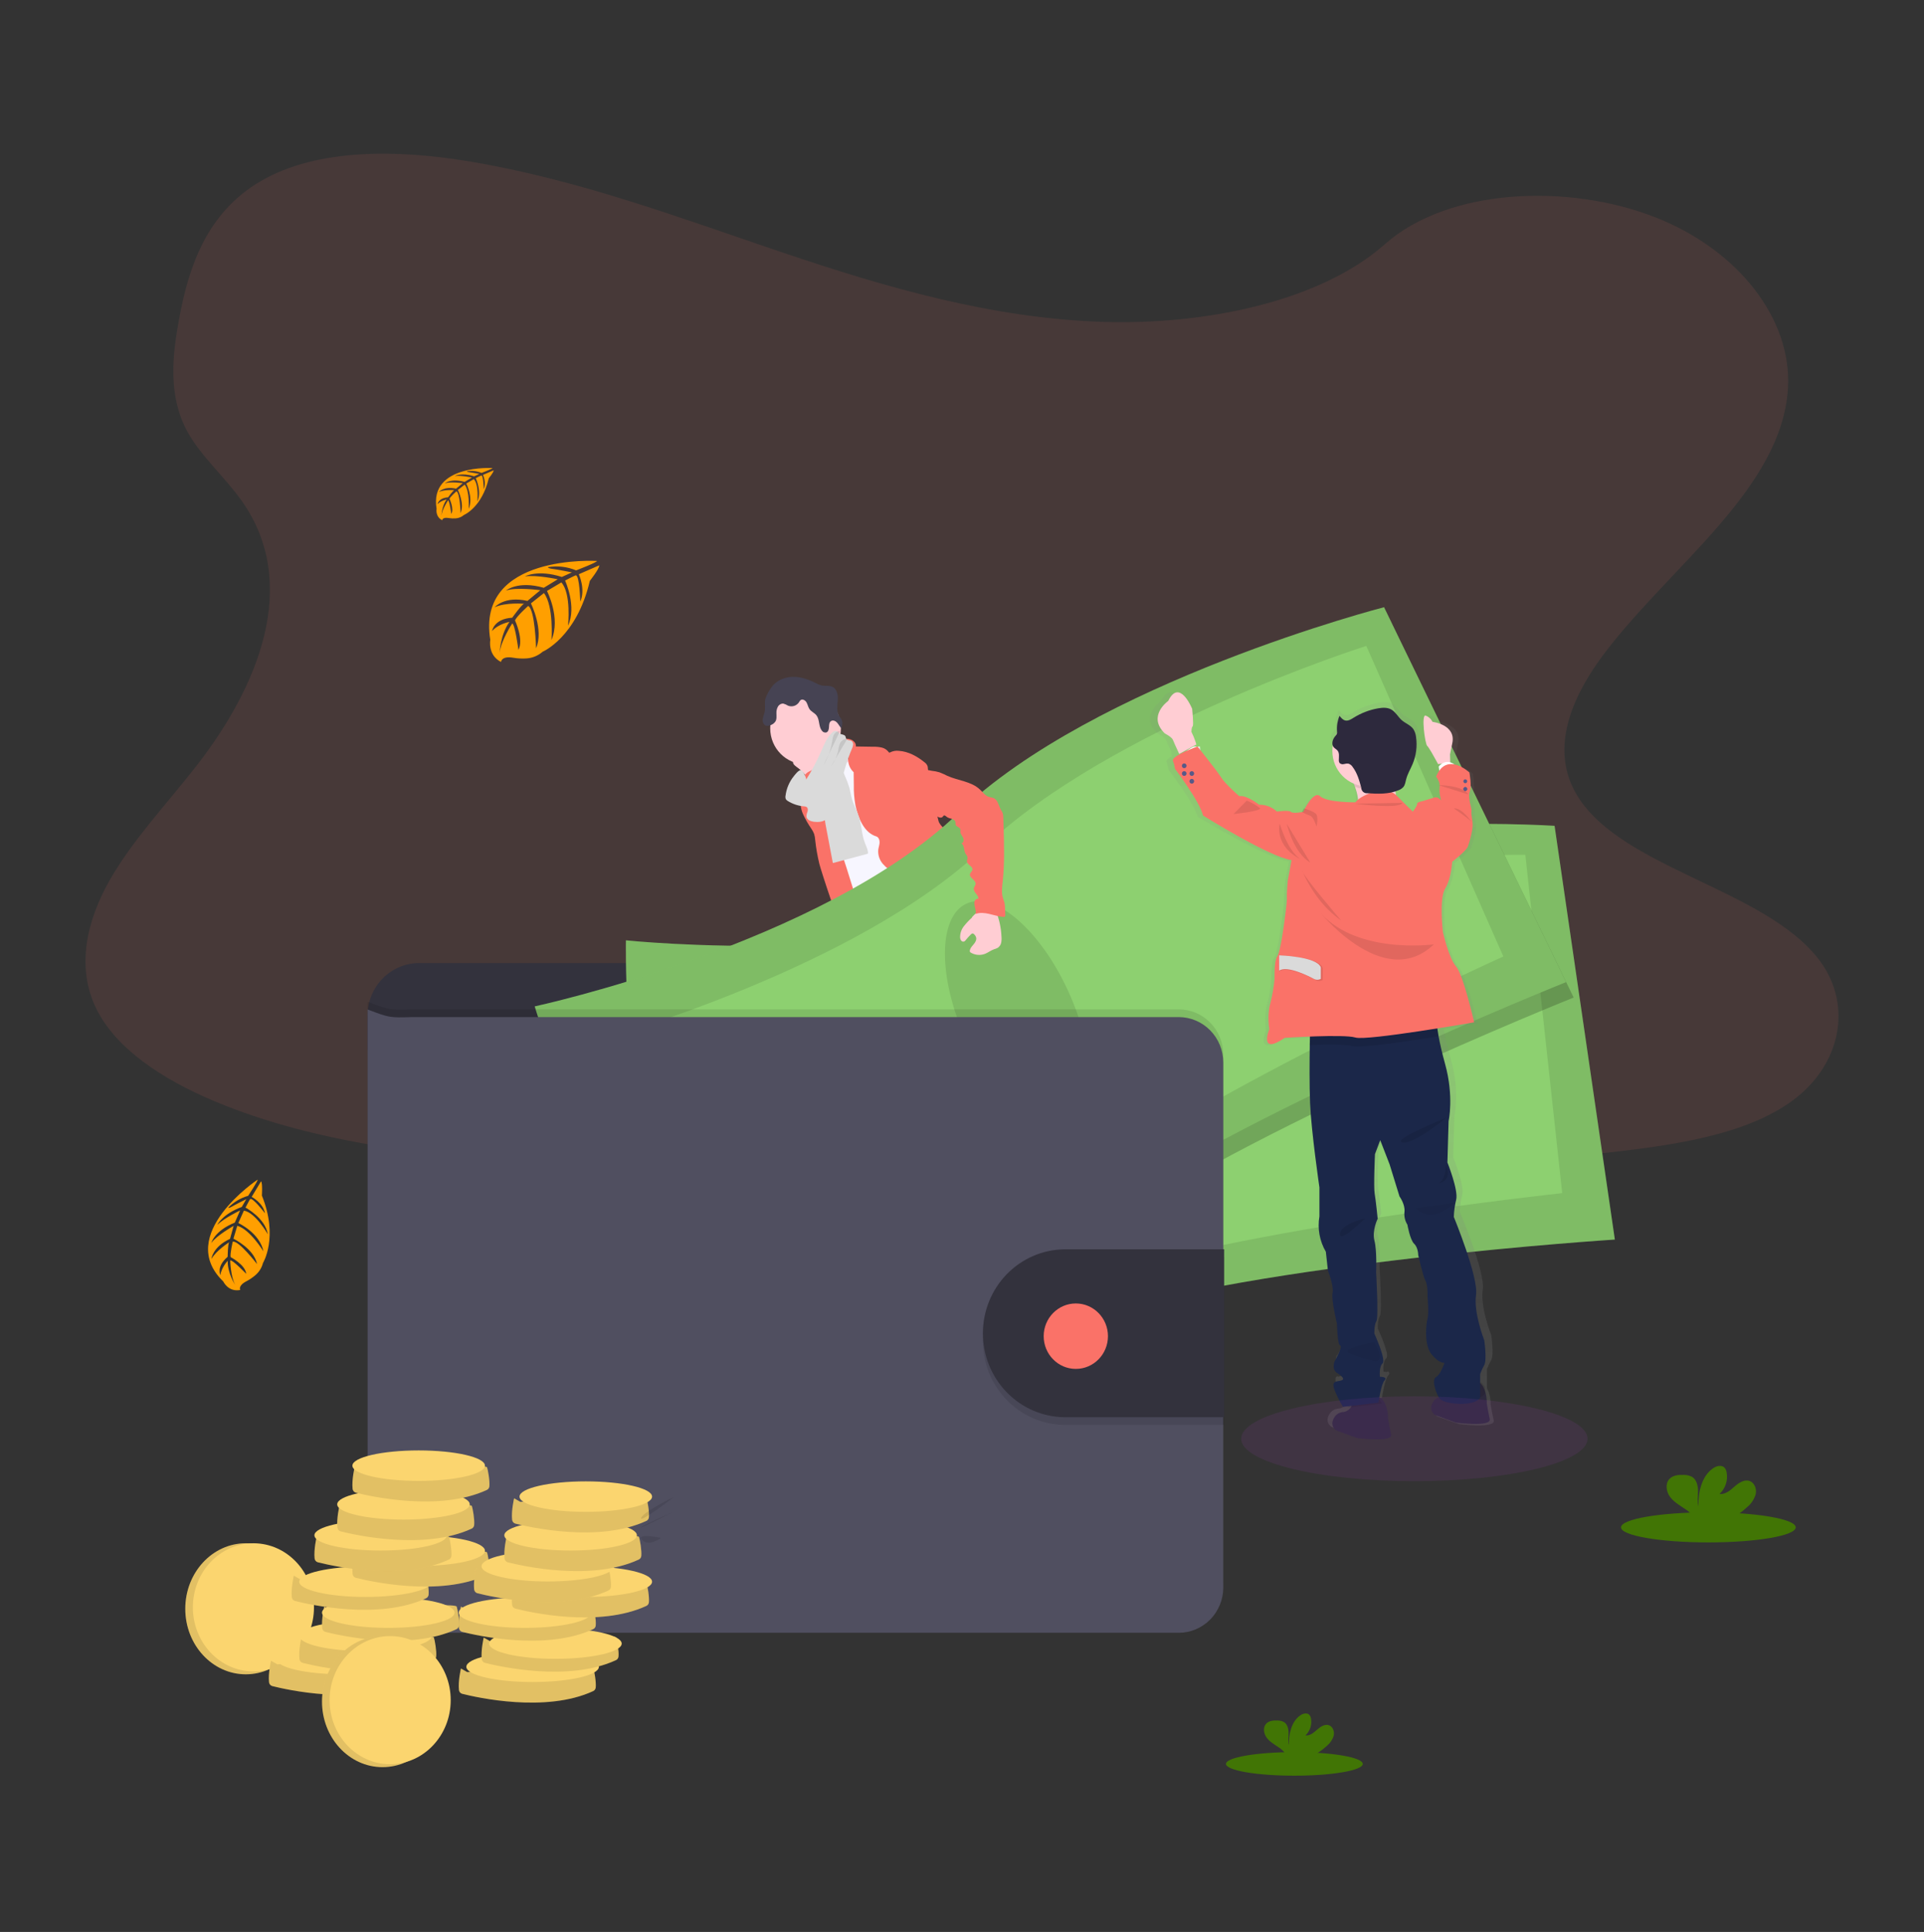<svg width="252" height="253" viewBox="0 0 252 253" fill="none" xmlns="http://www.w3.org/2000/svg">
<rect x="0" y="0" width="252" height="253" fill="#333333" stroke="none"/>
<path opacity="0.1" fill-rule="evenodd" clip-rule="evenodd" d="M144.6 42.156C129.881 41.71 115.862 37.58 102.475 33.06C89.088 28.54 75.83 23.532 61.463 21.137C52.222 19.597 41.653 19.379 34.21 23.686C27.044 27.838 24.728 34.986 23.484 41.625C22.547 46.621 21.997 51.878 24.562 56.552C26.346 59.798 29.507 62.527 31.695 65.638C39.306 76.457 33.926 89.8 25.679 100.364C21.813 105.321 17.321 110.053 14.335 115.325C11.349 120.595 9.968 126.645 12.581 132.026C15.169 137.365 21.34 141.367 28.024 144.185C41.599 149.909 57.59 151.546 73.194 152.473C107.724 154.528 142.437 153.637 177.058 152.748C189.872 152.418 202.739 152.084 215.344 150.361C222.344 149.404 229.57 147.888 234.653 144.223C241.103 139.569 242.701 131.693 238.378 125.858C231.127 116.071 211.086 113.642 206.013 103.14C203.224 97.359 206.087 90.921 210.143 85.559C218.84 74.059 233.416 63.968 234.182 50.824C234.71 41.795 227.702 32.754 216.868 28.481C205.512 24.004 189.762 24.566 181.389 31.979C172.758 39.61 157.597 42.547 144.6 42.156Z" fill="#FA7268"/>
<path fill-rule="evenodd" clip-rule="evenodd" d="M169.534 232.538C174.48 232.538 178.49 231.847 178.49 230.995C178.49 230.144 174.48 229.453 169.534 229.453C164.587 229.453 160.577 230.144 160.577 230.995C160.577 231.847 164.587 232.538 169.534 232.538Z" fill="#417505"/>
<path fill-rule="evenodd" clip-rule="evenodd" d="M173.836 228.591C174.244 228.25 174.542 227.793 174.69 227.278C174.8 226.758 174.582 226.143 174.093 225.941C173.545 225.729 172.959 226.117 172.516 226.507C172.072 226.897 171.563 227.344 170.981 227.26C171.28 226.984 171.504 226.634 171.631 226.244C171.758 225.854 171.784 225.437 171.705 225.035C171.679 224.868 171.609 224.711 171.502 224.581C171.2 224.25 170.646 224.39 170.284 224.654C169.125 225.482 168.803 227.084 168.796 228.525C168.677 228.005 168.778 227.463 168.774 226.937C168.769 226.412 168.629 225.804 168.186 225.524C167.912 225.375 167.605 225.301 167.294 225.311C166.773 225.291 166.194 225.345 165.838 225.733C165.392 226.214 165.512 227.021 165.895 227.547C166.278 228.074 166.865 228.411 167.404 228.777C167.835 229.038 168.203 229.396 168.479 229.823C168.513 229.881 168.54 229.945 168.56 230.01H171.814C172.548 229.632 173.228 229.154 173.836 228.591Z" fill="#417505"/>
<path fill-rule="evenodd" clip-rule="evenodd" d="M223.758 201.989C230.077 201.989 235.2 201.106 235.2 200.018C235.2 198.93 230.077 198.048 223.758 198.048C217.439 198.048 212.316 198.93 212.316 200.018C212.316 201.106 217.439 201.989 223.758 201.989Z" fill="#417505"/>
<path fill-rule="evenodd" clip-rule="evenodd" d="M228.869 197.339C229.391 196.905 229.771 196.32 229.959 195.662C230.101 194.998 229.822 194.213 229.196 193.955C228.496 193.683 227.748 194.178 227.182 194.676C226.616 195.174 225.964 195.746 225.221 195.638C225.603 195.287 225.889 194.839 226.051 194.342C226.214 193.843 226.245 193.31 226.146 192.796C226.112 192.583 226.023 192.382 225.886 192.216C225.499 191.794 224.794 191.973 224.33 192.309C222.851 193.367 222.438 195.415 222.43 197.255C222.278 196.592 222.407 195.899 222.401 195.227C222.395 194.554 222.216 193.778 221.65 193.422C221.3 193.231 220.907 193.137 220.511 193.149C219.846 193.124 219.106 193.193 218.65 193.688C218.081 194.303 218.235 195.334 218.724 196.006C219.214 196.679 219.962 197.11 220.651 197.576C221.202 197.911 221.672 198.367 222.025 198.913C222.068 198.989 222.102 199.07 222.127 199.153H226.285C227.222 198.669 228.092 198.06 228.869 197.339Z" fill="#417505"/>
<path fill-rule="evenodd" clip-rule="evenodd" d="M117.357 164.702C118.654 164.871 120.001 164.978 121.243 164.568C121.439 164.506 121.654 164.369 121.635 164.169C121.621 164.097 121.591 164.029 121.547 163.97C121.078 163.254 120.685 162.491 120.373 161.692C120.36 161.651 120.335 161.614 120.3 161.589C120.259 161.574 120.215 161.574 120.175 161.589C119.602 161.742 119.106 162.119 118.537 162.281C118.246 162.362 117.943 162.384 117.644 162.348C117.386 162.318 117.034 162.101 116.799 162.129C116.932 163 117.256 163.812 117.357 164.702Z" fill="#6C63FF"/>
<path fill-rule="evenodd" clip-rule="evenodd" d="M142.103 162.045C142.958 161.447 143.845 160.82 144.35 159.897C144.386 159.842 144.407 159.777 144.411 159.711C144.402 159.646 144.377 159.585 144.339 159.532C143.857 158.754 143.238 158.073 142.513 157.525C142.134 157.798 141.791 158.12 141.495 158.481C141.279 158.713 140.684 159.08 140.678 159.433C140.678 159.631 140.906 159.863 141.011 160.03C141.154 160.245 141.289 160.465 141.418 160.688C141.493 160.797 142.171 162.001 142.103 162.045Z" fill="#6C63FF"/>
<path fill-rule="evenodd" clip-rule="evenodd" d="M122.1 166.961C122.116 167.165 122.06 167.37 121.944 167.538C121.852 167.632 121.739 167.7 121.614 167.738C119.8 168.399 117.7 167.575 115.89 168.226C115.518 168.36 115.166 168.552 114.792 168.68C114.346 168.817 113.886 168.9 113.422 168.927C112.782 168.989 112.138 169.029 111.496 169.047C111.009 169.082 110.518 169.038 110.044 168.917C109.807 168.855 109.585 168.744 109.393 168.589C109.201 168.434 109.044 168.239 108.93 168.018C108.832 167.821 108.812 167.592 108.876 167.379C108.904 167.306 108.944 167.238 108.995 167.18C109.117 167.04 109.262 166.92 109.422 166.827L110.089 166.388C110.402 166.163 110.742 165.98 111.1 165.842C111.365 165.755 111.645 165.717 111.913 165.644C112.851 165.364 113.567 164.607 114.233 163.88L115.14 162.893C115.226 162.785 115.333 162.697 115.455 162.636C115.582 162.593 115.715 162.58 115.846 162.598C116.729 162.662 117.581 162.953 118.323 163.443C118.512 163.588 118.717 163.711 118.933 163.81C119.466 164.021 120.149 163.862 120.64 163.594C120.873 163.468 120.822 163.396 120.92 163.169C121.017 162.941 121.256 162.796 121.464 163.003C121.527 163.075 121.57 163.161 121.593 163.254C121.788 163.911 121.715 164.62 121.715 165.308C121.709 165.417 121.722 165.524 121.754 165.628C121.803 165.731 121.863 165.83 121.932 165.922C121.946 165.947 121.958 165.972 121.968 165.998C122.089 166.303 122.134 166.633 122.1 166.961Z" fill="#514E7F"/>
<path fill-rule="evenodd" clip-rule="evenodd" d="M122.1 167.611C122.116 167.816 122.06 168.02 121.944 168.189C121.852 168.283 121.739 168.351 121.614 168.388C119.8 169.05 117.7 168.225 115.89 168.877C115.518 169.01 115.166 169.203 114.792 169.33C114.346 169.467 113.886 169.55 113.422 169.578C112.782 169.639 112.138 169.68 111.496 169.697C111.009 169.733 110.518 169.689 110.044 169.567C109.807 169.506 109.585 169.394 109.393 169.239C109.201 169.084 109.044 168.89 108.93 168.669C108.832 168.471 108.812 168.242 108.876 168.03C108.904 167.957 108.944 167.889 108.995 167.83C109.101 168.055 109.177 168.354 109.244 168.462C109.333 168.621 109.456 168.759 109.602 168.867C109.748 168.975 109.915 169.049 110.093 169.085C110.358 169.102 110.624 169.068 110.876 168.984C112.519 168.57 114.267 168.563 115.846 167.935C116.389 167.719 116.906 167.43 117.475 167.298C118.044 167.166 118.649 167.202 119.236 167.152C120.165 167.077 121.063 166.792 121.976 166.643C122.095 166.951 122.137 167.283 122.1 167.611Z" fill="#464353"/>
<path fill-rule="evenodd" clip-rule="evenodd" d="M145.979 162.742C145.894 163.444 145.457 164.048 144.978 164.559C144.498 165.072 143.956 165.532 143.575 166.121C143.105 166.853 142.893 167.76 142.283 168.377C142.048 168.602 141.785 168.793 141.5 168.946C141.181 169.137 140.842 169.295 140.492 169.418C139.58 169.715 138.598 169.647 137.645 169.575C137.335 169.572 137.029 169.512 136.74 169.398C136.609 169.33 136.483 169.252 136.364 169.163C136.125 169.013 135.924 168.808 135.777 168.565C135.705 168.432 135.685 168.277 135.72 168.13C135.775 167.968 135.869 167.823 135.993 167.708C136.207 167.481 136.437 167.27 136.681 167.077C137.017 166.856 137.318 166.587 137.578 166.279C137.737 166.035 137.855 165.766 137.924 165.482C138.062 164.985 138.147 164.474 138.177 163.957C138.176 163.615 138.211 163.273 138.28 162.937C138.426 162.412 138.809 161.941 138.766 161.397C138.748 161.319 138.755 161.237 138.786 161.163C138.831 161.107 138.894 161.066 138.965 161.05C139.264 160.928 139.58 160.854 139.901 160.829C140.062 160.818 140.224 160.843 140.374 160.903C140.524 160.963 140.659 161.056 140.77 161.176C140.903 161.339 140.991 161.575 141.187 161.639C141.284 161.665 141.386 161.669 141.484 161.65C141.966 161.6 142.474 161.538 142.854 161.221C143.029 161.061 143.171 160.866 143.268 160.648C143.366 160.429 143.418 160.192 143.421 159.952C143.421 159.77 143.342 159.582 143.617 159.554C143.825 159.525 143.99 159.753 144.095 159.892C144.477 160.413 144.868 160.957 145.011 161.59C145.067 161.569 145.126 161.557 145.185 161.557C145.307 161.555 145.428 161.584 145.537 161.641C145.645 161.697 145.739 161.779 145.809 161.882C145.966 162.138 146.026 162.444 145.979 162.742Z" fill="#514E7F"/>
<path fill-rule="evenodd" clip-rule="evenodd" d="M145.906 162.793C145.82 163.494 145.383 164.098 144.904 164.611C144.424 165.122 143.882 165.583 143.501 166.173C143.031 166.904 142.819 167.811 142.208 168.429C141.974 168.653 141.711 168.844 141.426 168.996C141.107 169.189 140.769 169.347 140.418 169.468C139.506 169.766 138.524 169.698 137.571 169.626C137.261 169.623 136.955 169.563 136.666 169.449C136.535 169.381 136.41 169.302 136.29 169.214C136.051 169.064 135.85 168.859 135.703 168.616C135.886 168.526 136.087 168.477 136.29 168.472C136.713 168.497 137.023 168.903 137.427 169.029C138.005 169.206 138.581 168.791 139.166 168.65C139.547 168.557 139.949 168.582 140.326 168.45C140.641 168.326 140.932 168.147 141.185 167.92C141.533 167.667 141.842 167.364 142.103 167.02C142.32 166.675 142.501 166.308 142.641 165.925C142.951 165.191 143.314 164.483 143.73 163.805C143.791 163.698 143.865 163.598 143.95 163.51C144.043 163.424 144.146 163.364 144.25 163.289C144.641 162.989 144.804 162.492 144.94 162.006C144.978 161.858 145.03 161.714 145.096 161.577C145.218 161.576 145.338 161.605 145.447 161.661C145.555 161.718 145.649 161.801 145.72 161.903C145.889 162.165 145.954 162.483 145.906 162.793Z" fill="#464353"/>
<path fill-rule="evenodd" clip-rule="evenodd" d="M104.628 100.652C105.115 101.023 105.516 101.5 105.802 102.047C106.077 102.593 107.656 106.829 107.564 107.445C108.078 106.917 110.108 106.831 110.629 106.304C110.845 106.082 112.018 104.978 112.195 104.721C112.371 104.464 113.678 103.924 113.82 103.653C114.355 102.679 110.032 98.986 110.586 98.024C110.616 97.979 110.632 97.927 110.631 97.872C110.618 97.826 110.593 97.786 110.558 97.754C110.204 97.385 109.734 97.157 109.307 96.884C108.88 96.611 108.469 96.23 108.354 95.728C107.947 95.919 107.574 96.176 107.249 96.489C106.456 97.181 105.676 97.887 104.909 98.607C104.61 98.89 104.031 99.267 103.892 99.671C103.727 100.106 104.342 100.415 104.628 100.652Z" fill="#FFCDD3"/>
<path fill-rule="evenodd" clip-rule="evenodd" d="M112.296 98.767C111.633 99.221 111.013 99.738 110.444 100.31C109.909 100.85 109.399 101.475 109.27 102.231C109.215 102.528 109.223 102.829 109.178 103.13C108.982 104.434 107.875 105.392 107.386 106.613C107.244 106.99 107.14 107.38 107.074 107.779C106.937 108.533 106.861 109.299 106.849 110.066C106.837 110.81 107.554 111.322 107.816 112.015C108.078 112.709 108.149 113.422 108.282 114.134C108.533 115.477 108.992 116.772 109.456 118.059C110.421 120.773 113.548 128.276 114.513 130.992C117.471 130.237 125.343 128.501 127.961 126.909C128.834 126.378 121.904 120.398 122.837 119.986C122.89 119.978 122.941 119.957 122.986 119.925C123.029 119.893 123.065 119.851 123.091 119.803C123.116 119.754 123.13 119.7 123.132 119.646C123.133 119.591 123.122 119.536 123.099 119.486C122.166 115.329 119.246 111.914 117.921 107.867C117.461 106.462 116.635 105.262 116.009 103.927C115.441 102.717 115.137 101.38 114.459 100.23C114.33 99.993 114.163 99.78 113.963 99.602C113.794 99.47 113.611 99.357 113.417 99.266C113.03 99.074 112.67 98.961 112.296 98.767Z" fill="#F7F6FF"/>
<path fill-rule="evenodd" clip-rule="evenodd" d="M105.508 100.088C108.064 100.088 110.136 97.978 110.136 95.376C110.136 92.772 108.064 90.663 105.508 90.663C102.951 90.663 100.879 92.772 100.879 95.376C100.879 97.978 102.951 100.088 105.508 100.088Z" fill="#FFCDD3"/>
<path fill-rule="evenodd" clip-rule="evenodd" d="M109.834 97.16C110.065 96.944 110.354 96.803 110.665 96.757C110.975 96.712 111.293 96.763 111.574 96.905C111.887 97.07 112.161 97.406 112.091 97.756L114.386 97.792C114.752 97.781 115.117 97.816 115.474 97.893C115.835 97.973 116.155 98.179 116.383 98.474C116.41 98.511 116.442 98.556 116.488 98.563C116.526 98.564 116.564 98.55 116.594 98.527C116.947 98.347 117.345 98.277 117.737 98.328C118.978 98.41 120.125 99.041 121.097 99.83C121.273 99.954 121.408 100.126 121.489 100.326C121.569 100.592 121.473 100.924 121.684 101.114C121.684 103.306 122.424 105.354 122.918 107.491C123.005 107.871 123.364 108.208 123.612 108.507C123.92 108.838 124.171 109.219 124.354 109.634C124.772 110.743 124.195 112.046 124.602 113.158C124.774 113.628 125.108 114.015 125.385 114.423C125.752 114.895 125.983 115.461 126.055 116.057C126.073 116.325 126.039 116.593 126.055 116.855C126.081 117.213 126.147 117.569 126.251 117.912C126.417 118.555 126.592 119.198 126.775 119.839C127.073 120.875 127.46 121.994 128.372 122.546C126.17 122.926 123.849 123.299 121.751 122.52C121.458 122.418 121.181 122.276 120.925 122.099C120.168 121.549 119.802 120.609 119.475 119.719C119.111 118.724 118.741 117.71 118.666 116.649C118.667 116.312 118.621 115.976 118.528 115.653C118.314 115.075 117.745 114.726 117.228 114.405C116.645 114.08 116.116 113.661 115.663 113.166C115.438 112.916 115.265 112.622 115.156 112.302C115.047 111.982 115.003 111.642 115.029 111.305C115.068 110.976 115.195 110.659 115.207 110.328C115.218 109.997 115.074 109.619 114.762 109.531C113.159 109.037 112.394 107.104 112.038 105.438C111.884 104.577 111.815 103.703 111.832 102.828L111.811 101.128C111.589 100.923 111.412 100.674 111.288 100.397C111.164 100.12 111.097 99.82 111.091 99.516C111.112 99.338 111.109 99.158 111.081 98.981C111.003 98.765 110.878 98.571 110.713 98.414C110.358 98.044 110.063 97.621 109.834 97.16Z" fill="#FA7268"/>
<path fill-rule="evenodd" clip-rule="evenodd" d="M105.182 102.194C105.128 102.72 105.246 103.26 105.13 103.777C105.085 103.975 105.008 104.175 104.95 104.36C104.777 105.103 104.853 105.884 105.164 106.578C105.475 107.266 105.848 107.923 106.277 108.541C106.423 108.752 106.542 108.98 106.634 109.22C106.708 109.473 106.754 109.733 106.771 109.996C106.884 111.051 107.065 112.097 107.315 113.128C107.534 114.021 110.023 121.653 110.602 122.36C110.708 122.518 110.867 122.628 111.049 122.669C111.18 122.675 111.31 122.647 111.428 122.589L112.603 122.132C112.703 122.1 112.795 122.048 112.875 121.98C112.985 121.849 113.045 121.682 113.043 121.51C113.128 120.537 110.632 112.851 110.315 111.933C109.356 109.159 108.08 106.485 107.455 103.613C107.281 102.815 107.19 101.589 106.616 100.952C106.379 100.69 106.459 100.801 106.176 100.938C106.033 101.002 105.893 101.076 105.761 101.16C105.595 101.278 105.457 101.432 105.356 101.61C105.256 101.789 105.196 101.989 105.182 102.194Z" fill="#FA7268"/>
<path fill-rule="evenodd" clip-rule="evenodd" d="M108.121 107.937C108.437 109.632 108.761 111.324 109.084 113.02L113.68 111.795C113.717 111.305 113.46 110.85 113.288 110.4C112.869 109.33 112.859 108.138 112.521 107.038C112.264 106.201 111.819 105.432 111.578 104.589C111.438 104.099 111.368 103.593 111.231 103.096C111.084 102.609 110.904 102.133 110.691 101.672C110.434 101.002 110.096 100.368 109.689 99.78C109.102 100.004 108.475 100.263 108.141 100.803C107.969 101.108 107.871 101.449 107.856 101.799C107.775 102.85 108.149 103.906 108.026 104.95C107.898 105.944 107.931 106.953 108.121 107.937Z" fill="#DADADA"/>
<path fill-rule="evenodd" clip-rule="evenodd" d="M114.378 130.157C114.636 131.154 114.262 132.203 113.957 133.188C113.497 134.675 113.184 136.203 113.021 137.752C113.001 138.146 112.923 138.535 112.79 138.906C112.646 139.238 112.399 139.52 112.231 139.836C111.768 140.67 111.78 141.686 111.881 142.638C111.946 143.266 112.047 143.891 112.17 144.509C112.32 145.265 112.506 146.053 112.29 146.791C112.654 146.71 112.899 147.19 112.877 147.566C112.853 147.943 112.733 148.363 112.911 148.688C113.362 148.855 113.366 149.486 113.352 149.974C113.359 150.82 113.465 151.663 113.666 152.484C114.346 155.819 115.069 159.144 115.834 162.46C117.487 162.983 119.419 163.526 120.997 162.802C121.29 162.67 121.584 162.456 121.65 162.134C121.667 161.959 121.646 161.783 121.588 161.619L120.84 158.849C120.658 158.18 120.476 157.488 120.572 156.801C120.644 156.288 120.863 155.736 120.616 155.284C120.533 155.128 120.4 155.007 120.302 154.86C119.91 154.275 120.116 153.494 120.147 152.787C120.16 152.628 120.149 152.469 120.116 152.313C120.062 152.131 119.988 151.956 119.893 151.793C119.275 150.572 118.978 149.208 119.031 147.835C119.055 147.66 119.031 147.482 118.963 147.32C118.916 147.252 118.873 147.182 118.835 147.108C118.807 146.98 118.822 146.846 118.877 146.727C118.652 146.554 118.45 146.353 118.274 146.129C118.383 146.06 118.474 145.968 118.543 145.858C118.611 145.747 118.653 145.623 118.667 145.494C118.681 145.364 118.666 145.234 118.624 145.111C118.58 144.989 118.51 144.877 118.419 144.786C118.499 144.77 118.573 144.731 118.632 144.675C118.692 144.619 118.735 144.546 118.757 144.466C118.778 144.387 118.778 144.302 118.755 144.223C118.733 144.143 118.688 144.071 118.628 144.015C118.533 143.947 118.406 143.918 118.337 143.815C118.231 143.669 118.317 143.463 118.404 143.306L118.859 142.467C119.2 141.843 119.276 141.072 119.642 140.474C120.167 139.603 120.509 138.633 120.848 137.672L122.165 133.971L123.051 134.755C123.347 134.985 123.594 135.272 123.779 135.599C123.906 135.924 123.985 136.265 124.016 136.613C124.342 138.62 125.582 140.363 126.042 142.341C126.143 142.782 126.212 143.244 126.461 143.621C126.549 143.736 126.63 143.859 126.7 143.988C126.764 144.183 126.798 144.389 126.799 144.595C126.841 145 126.966 145.391 127.169 145.741C127.372 146.092 127.646 146.395 127.974 146.628C128.41 146.933 128.952 147.141 129.189 147.624C129.237 147.773 129.303 147.916 129.385 148.048C129.596 148.307 130.053 148.338 130.142 148.662C130.193 148.843 130.099 149.061 130.199 149.22C130.256 149.294 130.33 149.351 130.416 149.385L131.69 150.034C133.115 150.759 133.844 152.424 134.894 153.638C135.257 154.033 135.579 154.466 135.853 154.93C136.307 155.756 136.517 156.795 137.284 157.321C137.49 157.43 137.678 157.572 137.839 157.741C138.08 158.064 137.993 158.516 138.013 158.923C138.035 159.33 138.341 159.814 138.721 159.69C138.588 160.183 138.588 160.702 138.721 161.195C140.387 161.107 141.977 160.452 143.234 159.334C143.605 159.002 143.963 158.58 143.967 158.078C143.973 157.991 143.954 157.905 143.913 157.829C143.838 157.731 143.739 157.655 143.625 157.607C142.433 156.95 142.075 155.425 141.472 154.188C140.946 153.096 140.167 152.156 139.515 151.141C138.098 148.959 137.131 146.319 134.988 144.878C134.516 144.561 133.969 144.28 133.732 143.756C133.601 143.463 133.585 143.129 133.481 142.826C133.378 142.523 133.129 142.228 132.812 142.228C132.988 141.789 132.953 141.255 132.965 140.781C132.977 140.571 132.953 140.36 132.894 140.157C132.813 139.939 132.707 139.733 132.579 139.539C132.02 138.576 131.74 137.471 131.773 136.351C131.788 135.775 131.888 135.181 131.718 134.631C131.632 134.354 131.481 134.101 131.377 133.835C131.221 133.35 131.138 132.845 131.132 132.335L131.015 130.421C130.998 129.782 130.916 129.148 130.772 128.527C130.381 127.041 129.99 120.814 128.649 120.112C127.309 119.411 125.005 124.203 123.496 124.297C122.828 124.325 122.169 124.455 121.539 124.682C120.535 125.065 119.693 125.778 118.873 126.475L116.098 128.848C115.51 129.341 115.026 129.811 114.378 130.157Z" fill="#464353"/>
<path fill-rule="evenodd" clip-rule="evenodd" d="M101.062 89.977C101.673 89.128 102.721 88.678 103.754 88.64C104.788 88.602 105.806 88.933 106.731 89.401C107.005 89.559 107.297 89.681 107.601 89.764C108.089 89.865 108.633 89.73 109.076 89.964C109.663 90.28 109.777 91.087 109.726 91.757C109.675 92.426 109.552 93.17 109.902 93.749C110.026 93.915 110.14 94.089 110.24 94.269C110.392 94.615 110.303 95.013 110.213 95.377C109.985 95.178 109.855 94.877 109.651 94.646C109.448 94.415 109.094 94.26 108.841 94.433C108.589 94.606 108.593 94.922 108.579 95.204C108.565 95.487 108.495 95.826 108.232 95.917C108.123 95.943 108.009 95.935 107.904 95.893C107.8 95.852 107.709 95.779 107.645 95.684C107.198 95.126 107.377 94.236 106.933 93.674C106.68 93.354 106.259 93.199 106.027 92.865C105.843 92.602 105.796 92.266 105.636 91.984C105.475 91.701 105.101 91.493 104.853 91.689C104.768 91.771 104.697 91.868 104.644 91.974C104.488 92.2 104.263 92.367 104.004 92.446C103.744 92.526 103.467 92.513 103.215 92.412C103.022 92.292 102.814 92.201 102.596 92.14C102.454 92.132 102.311 92.165 102.187 92.236C102.062 92.306 101.959 92.411 101.89 92.538C101.749 92.791 101.682 93.08 101.694 93.371C101.694 93.77 101.764 94.194 101.541 94.512C101.456 94.633 101.35 94.735 101.228 94.815C100.902 95.029 100.445 95.172 100.143 94.929C100.042 94.832 99.965 94.71 99.924 94.575C99.881 94.439 99.873 94.296 99.901 94.156C99.959 93.878 100.037 93.606 100.131 93.339C100.305 92.721 100.079 92.025 100.267 91.444C100.464 90.92 100.731 90.427 101.062 89.977Z" fill="#464353"/>
<path fill-rule="evenodd" clip-rule="evenodd" d="M102.884 104.221C102.855 104.366 102.87 104.517 102.926 104.652C102.985 104.746 103.064 104.823 103.157 104.878C103.816 105.296 104.564 105.543 105.338 105.598C105.444 105.6 105.546 105.627 105.64 105.677C105.824 105.8 105.835 106.076 105.767 106.295C105.675 106.501 105.628 106.726 105.628 106.952C105.684 107.368 106.17 107.55 106.579 107.612C107.152 107.685 107.781 107.648 108.234 107.283C108.542 106.998 108.777 106.64 108.917 106.241C110.041 103.613 110.434 100.707 111.572 98.087C111.657 97.915 111.715 97.731 111.742 97.541C111.754 97.445 111.741 97.348 111.703 97.26C111.666 97.172 111.606 97.095 111.53 97.038C111.319 96.906 110.991 96.98 110.847 96.772C110.777 96.665 110.785 96.522 110.722 96.411C110.591 96.174 110.246 96.212 110.011 96.074C109.827 95.975 109.7 95.769 109.495 95.729C109.394 95.723 109.293 95.741 109.201 95.783C109.108 95.823 109.025 95.885 108.961 95.964C108.293 96.599 107.943 97.497 107.571 98.346C107.003 99.647 106.338 100.902 105.583 102.1C105.67 101.961 105.16 100.904 104.96 100.858C104.61 100.787 104.162 101.413 103.972 101.646C103.376 102.381 102.999 103.275 102.884 104.221Z" fill="#DADADA"/>
<path opacity="0.1" fill-rule="evenodd" clip-rule="evenodd" d="M110.026 95.728C109.886 95.731 109.747 95.766 109.622 95.829C109.496 95.894 109.386 95.986 109.301 96.099C109.091 96.376 109.05 96.743 108.997 97.096C108.819 98.213 108.427 99.284 107.844 100.248" fill="black"/>
<path opacity="0.1" fill-rule="evenodd" clip-rule="evenodd" d="M110.976 96.741C110.782 96.745 110.592 96.801 110.426 96.902C110.26 97.005 110.123 97.148 110.027 97.321C109.898 97.634 109.817 97.966 109.788 98.305C109.62 99.056 109.297 99.762 108.839 100.375" fill="black"/>
<path fill-rule="evenodd" clip-rule="evenodd" d="M157.638 135.464V132.989C157.638 131.167 156.927 129.42 155.661 128.132C154.396 126.843 152.679 126.12 150.89 126.12H54.894C53.105 126.12 51.389 126.843 50.123 128.132C48.857 129.42 48.147 131.167 48.146 132.989V137.553L157.638 135.464Z" fill="#33323D"/>
<path fill-rule="evenodd" clip-rule="evenodd" d="M81.981 123.143C81.981 123.143 81.708 140.452 84.722 146.147C87.735 151.843 89.028 176.618 89.028 176.618C89.028 176.618 120.624 179.946 142.642 172.633C164.659 165.32 211.509 162.328 211.509 162.328L203.614 108.147C203.614 108.147 164.61 105.6 142.423 116.375C120.234 127.15 81.981 123.143 81.981 123.143Z" fill="#8DD070"/>
<path opacity="0.1" fill-rule="evenodd" clip-rule="evenodd" d="M81.981 123.143C81.981 123.143 81.708 140.452 84.722 146.147C87.735 151.843 89.028 176.618 89.028 176.618C89.028 176.618 120.624 179.946 142.642 172.633C164.659 165.32 211.509 162.328 211.509 162.328L203.614 108.147C203.614 108.147 164.61 105.6 142.423 116.375C120.234 127.15 81.981 123.143 81.981 123.143Z" fill="black"/>
<path fill-rule="evenodd" clip-rule="evenodd" d="M89.134 129.693C89.134 129.693 88.146 143.974 90.625 148.538C93.105 153.102 93.22 173.474 93.22 173.474C93.22 173.474 121.656 174.816 141.883 167.805C162.11 160.795 204.615 156.248 204.615 156.248L199.785 111.939C199.785 111.939 164.615 111.57 144.089 121.438C123.562 131.307 89.134 129.693 89.134 129.693Z" fill="#8DD070"/>
<path opacity="0.1" fill-rule="evenodd" clip-rule="evenodd" d="M143.255 160.169C147.301 159.656 149.704 152.078 148.623 143.242C147.542 134.407 143.386 127.661 139.341 128.174C135.294 128.687 132.891 136.265 133.972 145.1C135.052 153.936 139.208 160.682 143.255 160.169Z" fill="black"/>
<path opacity="0.2" fill-rule="evenodd" clip-rule="evenodd" d="M182.277 81.545C182.277 81.545 144.384 91.31 126.516 108.497C108.646 125.684 71.03 133.823 71.03 133.823C71.03 133.823 75.985 150.381 80.569 154.861C85.153 159.341 93.847 182.519 93.847 182.519C93.847 182.519 124.92 175.812 143.67 161.966C162.419 148.121 206.116 130.634 206.116 130.634L182.277 81.545Z" fill="black"/>
<path fill-rule="evenodd" clip-rule="evenodd" d="M70.035 131.794C70.035 131.794 74.989 148.354 79.569 152.834C84.148 157.313 92.846 180.491 92.846 180.491C92.846 180.491 123.924 173.786 142.675 159.94C161.426 146.095 205.119 128.614 205.119 128.614L181.28 79.519C181.28 79.519 143.389 89.283 125.521 106.471C107.652 123.658 70.035 131.794 70.035 131.794Z" fill="#8DD070"/>
<path opacity="0.1" fill-rule="evenodd" clip-rule="evenodd" d="M70.035 131.794C70.035 131.794 74.989 148.354 79.569 152.834C84.148 157.313 92.846 180.491 92.846 180.491C92.846 180.491 123.924 173.786 142.675 159.94C161.426 146.095 205.119 128.614 205.119 128.614L181.28 79.519C181.28 79.519 143.389 89.283 125.521 106.471C107.652 123.658 70.035 131.794 70.035 131.794Z" fill="black"/>
<path fill-rule="evenodd" clip-rule="evenodd" d="M78.99 136.057C78.99 136.057 82.355 149.961 86.091 153.528C89.827 157.095 96.073 176.444 96.073 176.444C96.073 176.444 123.539 168.836 140.677 155.843C157.816 142.85 196.905 125.26 196.905 125.26L178.955 84.584C178.955 84.584 145.372 95.22 128.809 111.026C112.246 126.832 78.99 136.057 78.99 136.057Z" fill="#8DD070"/>
<path opacity="0.1" fill-rule="evenodd" clip-rule="evenodd" d="M139.906 147.588C143.602 145.836 143.606 137.872 139.914 129.801C136.223 121.729 130.234 116.607 126.538 118.359C122.842 120.112 122.839 128.076 126.53 136.147C130.221 144.218 136.21 149.341 139.906 147.588Z" fill="black"/>
<path opacity="0.1" fill-rule="evenodd" clip-rule="evenodd" d="M160.224 138.117V206.866C160.224 207.647 160.073 208.42 159.779 209.142C159.486 209.863 159.055 210.518 158.513 211.07C157.971 211.622 157.327 212.059 156.618 212.358C155.91 212.657 155.151 212.811 154.384 212.81H53.982C52.434 212.81 50.95 212.183 49.855 211.069C48.761 209.954 48.146 208.442 48.146 206.866V131.185C51.022 132.273 51.022 132.273 53.982 132.182H154.384C155.931 132.182 157.414 132.807 158.509 133.92C159.604 135.032 160.22 136.542 160.224 138.117Z" fill="black"/>
<path fill-rule="evenodd" clip-rule="evenodd" d="M160.224 139.131V207.881C160.223 209.457 159.607 210.969 158.513 212.084C157.417 213.198 155.932 213.825 154.384 213.825H53.982C52.434 213.824 50.95 213.198 49.855 212.083C48.761 210.968 48.146 209.457 48.146 207.881V132.198C51.022 133.284 51.022 133.284 53.982 133.194H154.384C155.931 133.194 157.414 133.819 158.51 134.933C159.604 136.045 160.221 137.556 160.224 139.131Z" fill="#504F60"/>
<path opacity="0.1" fill-rule="evenodd" clip-rule="evenodd" d="M160.332 164.617V186.603H139.391C136.552 186.564 133.844 185.388 131.85 183.331C129.856 181.273 128.738 178.5 128.738 175.609C128.738 172.719 129.856 169.945 131.85 167.889C133.844 165.831 136.552 164.656 139.391 164.617H160.332Z" fill="black"/>
<path fill-rule="evenodd" clip-rule="evenodd" d="M160.332 163.604V185.593H139.391C136.552 185.555 133.843 184.379 131.85 182.322C129.856 180.264 128.738 177.491 128.738 174.6C128.738 171.71 129.856 168.936 131.85 166.879C133.843 164.822 136.552 163.646 139.391 163.608L160.332 163.604Z" fill="#33323D"/>
<path opacity="0.1" fill-rule="evenodd" clip-rule="evenodd" d="M140.908 179.268C143.233 179.268 145.118 177.349 145.118 174.981C145.118 172.615 143.233 170.695 140.908 170.695C138.583 170.695 136.698 172.615 136.698 174.981C136.698 177.349 138.583 179.268 140.908 179.268Z" fill="black"/>
<path fill-rule="evenodd" clip-rule="evenodd" d="M140.908 179.268C143.232 179.268 145.118 177.349 145.118 174.981C145.118 172.614 143.232 170.695 140.908 170.695C138.583 170.695 136.698 172.614 136.698 174.981C136.698 177.349 138.583 179.268 140.908 179.268Z" fill="#FA7268"/>
<path fill-rule="evenodd" clip-rule="evenodd" d="M127.294 120.175C126.913 120.52 126.56 120.897 126.239 121.302C125.917 121.712 125.745 122.225 125.754 122.751C125.756 122.904 125.804 123.052 125.891 123.175C125.936 123.235 125.998 123.279 126.067 123.3C126.138 123.322 126.213 123.321 126.282 123.297C126.361 123.256 126.428 123.196 126.478 123.122C126.685 122.868 126.904 122.626 127.136 122.396C127.219 122.31 127.332 122.221 127.445 122.252C127.496 122.272 127.542 122.302 127.578 122.343C127.71 122.458 127.805 122.611 127.854 122.781C127.923 123.086 127.749 123.391 127.551 123.63C127.353 123.869 127.12 124.098 127.039 124.399C127.009 124.478 127.009 124.566 127.039 124.646C127.077 124.704 127.131 124.75 127.193 124.778C127.473 124.935 127.784 125.027 128.103 125.048C128.422 125.07 128.742 125.02 129.04 124.902C129.431 124.739 129.779 124.463 130.183 124.319C130.358 124.27 130.527 124.204 130.688 124.12C130.803 124.041 130.902 123.941 130.979 123.824C131.056 123.706 131.11 123.575 131.136 123.437C131.187 123.16 131.197 122.877 131.165 122.598C131.117 121.515 130.889 120.448 130.492 119.443C130.469 119.378 130.43 119.321 130.378 119.276C130.32 119.24 130.252 119.22 130.183 119.222C129.682 119.168 128.86 118.907 128.377 119.097C128.207 119.191 128.061 119.323 127.95 119.483C127.86 119.585 127.294 120.041 127.294 120.175Z" fill="#FFCDD3"/>
<path fill-rule="evenodd" clip-rule="evenodd" d="M127.806 119.417C127.806 118.931 127.219 117.757 128.152 117.679C128.152 117.159 127.43 116.836 127.565 116.284C127.608 116.1 127.761 115.952 127.779 115.764C127.838 115.232 126.894 114.944 127.051 114.433C127.11 114.233 127.317 114.118 127.362 113.921C127.468 113.46 126.659 113.256 126.644 112.783C126.644 112.624 126.731 112.474 126.724 112.315C126.724 112.115 126.553 111.964 126.46 111.791C126.215 111.346 126.334 110.658 125.888 110.429C126.183 110.456 126.28 110.009 126.158 109.736C126.037 109.463 125.788 109.226 125.786 108.923C125.801 108.814 125.801 108.702 125.786 108.593C125.705 108.301 125.236 108.278 125.158 107.995C125.148 107.886 125.145 107.777 125.148 107.668C125.117 107.443 124.89 107.299 124.677 107.235C124.455 107.197 124.242 107.12 124.046 107.006C123.91 106.901 123.751 106.726 123.604 106.807C123.55 106.841 123.522 106.905 123.481 106.953C123.305 107.161 122.969 107.07 122.747 106.916C122.093 106.464 121.769 105.653 121.629 104.862C121.49 104.07 121.494 103.254 121.32 102.471C121.267 102.227 121.196 101.986 121.109 101.753C121.034 101.554 120.796 101.241 120.78 101.04C120.745 100.581 121.676 100.894 122.03 100.94C122.375 100.974 122.715 101.041 123.046 101.14C123.4 101.275 123.748 101.43 124.086 101.604C125.499 102.24 127.205 102.317 128.34 103.386C128.714 103.736 129.03 104.196 129.514 104.356C129.737 104.4 129.957 104.457 130.172 104.529C130.71 104.787 130.795 105.514 131.088 106.04C131.181 106.179 131.262 106.325 131.329 106.478C131.386 106.658 131.412 106.847 131.407 107.036L131.449 108.417C131.515 110.73 131.582 113.05 131.339 115.35C131.261 116.109 131.143 116.89 131.364 117.619C131.423 117.819 131.505 118.006 131.56 118.208C131.609 118.444 131.634 118.684 131.635 118.925L131.666 119.819C131.676 119.889 131.662 119.96 131.623 120.019C131.59 120.045 131.552 120.065 131.51 120.075C131.47 120.085 131.427 120.086 131.386 120.077C130.162 119.965 128.925 119.263 127.771 119.688" fill="#FA7268"/>
<path fill-rule="evenodd" clip-rule="evenodd" d="M195.649 186.006C195.395 184.897 195.236 183.922 195.236 183.922C195.236 183.922 195.295 182.715 194.763 181.808V181.505V179.273C194.914 178.867 195.099 178.476 195.316 178.103C195.708 177.401 195.316 174.831 195.316 174.831C195.316 174.831 193.854 171.206 194.209 168.907C194.563 166.607 191.207 158.696 191.207 158.696C191.227 157.933 191.333 157.174 191.521 156.436C191.557 156.281 191.572 156.121 191.564 155.962C191.564 155.942 191.564 155.924 191.564 155.904C191.564 155.884 191.564 155.916 191.564 155.922C191.513 154.406 190.335 151.564 190.335 151.564L190.494 146.147C190.494 146.147 191.246 142.959 190.02 138.665C189.592 137.168 189.317 135.971 189.143 135.046C189.124 134.943 189.104 134.846 189.088 134.745C191.612 134.347 193.539 134.028 193.539 134.028C193.539 134.028 192.075 127.792 191.087 126.7C190.098 125.608 189.307 122.179 189.307 122.179C189.307 122.179 188.793 117.777 189.625 116.49C190.457 115.202 190.574 112.982 190.574 112.982C190.574 112.982 192.47 111.587 192.709 110.955C192.948 110.324 193.342 108.929 193.342 108.19C193.342 107.45 193.105 106.795 193.183 106.397C193.261 105.997 192.63 104.525 192.946 103.823C193.029 103.609 193.07 103.38 193.071 103.149C193.072 103.142 193.072 103.134 193.071 103.128C193.074 102.514 193.019 101.902 192.905 101.299C192.357 100.828 191.716 100.479 191.027 100.277L190.985 100.109L190.877 99.671C190.818 99.63 190.755 99.593 190.691 99.559V99.399L190.673 98.766L190.971 97.344C191.559 94.868 188.311 94.5 188.311 94.5C188.114 94.12 187.787 93.827 187.392 93.678C186.74 93.445 187.285 97.401 187.587 97.664C187.817 97.864 188.525 99.095 188.868 99.704L188.922 99.805C188.869 99.853 188.819 99.907 188.773 99.964L188.896 100.823L188.916 100.954C188.701 101.226 188.526 101.529 188.398 101.853C188.398 101.853 188.985 102.514 188.874 103.248C188.762 103.981 189.056 104.911 189.07 104.962C189.034 104.919 188.617 104.462 188.2 104.573C187.783 104.684 186.619 105.041 186.619 105.041C186.619 105.041 185.749 105.197 185.836 105.392C185.922 105.587 185.249 106.444 185.249 106.444L182.912 104.188C182.889 104.12 182.863 104.053 182.843 103.989C182.749 103.664 182.683 103.33 182.648 102.993C182.903 102.931 183.152 102.851 183.395 102.752C183.641 102.665 183.863 102.521 184.041 102.329C184.278 102.044 184.323 101.657 184.419 101.303C184.603 100.609 185.006 99.994 185.286 99.335C185.76 98.219 185.913 96.99 185.726 95.791C185.691 95.421 185.567 95.065 185.368 94.754C184.986 94.221 184.294 94.004 183.79 93.577C183.288 93.151 182.962 92.499 182.375 92.182C181.845 91.894 181.201 91.927 180.602 92.026C179.432 92.223 178.309 92.639 177.289 93.254C176.949 93.454 176.573 93.699 176.182 93.625C175.844 93.563 175.594 93.29 175.383 93.027C175.385 93.016 175.389 93.006 175.393 92.995C175.383 92.986 175.375 92.974 175.367 92.963C175.119 93.522 174.995 94.131 175.003 94.744C175.003 94.841 175.003 94.944 175.015 95.03V95.129C175.015 95.158 175.015 95.185 175.015 95.211C175.015 95.254 175.009 95.295 174.997 95.337C174.948 95.459 174.873 95.568 174.778 95.657C174.706 95.74 174.641 95.829 174.582 95.922C174.582 95.891 174.602 95.859 174.614 95.825C174.464 96.047 174.38 96.307 174.371 96.576C174.36 96.771 174.423 96.964 174.547 97.114C174.664 97.23 174.792 97.334 174.929 97.425C174.882 97.688 174.858 97.955 174.858 98.222C174.862 99.014 175.067 99.792 175.453 100.48C175.839 101.168 176.394 101.744 177.062 102.15C177.089 102.216 177.115 102.283 177.14 102.349C177.439 103.147 177.665 104.083 177.565 104.94C177.565 105.002 177.548 105.065 177.538 105.127C177.528 105.189 177.479 105.193 177.453 105.226C177.453 105.226 173.592 105.266 172.683 104.429C171.776 103.592 170.39 106.476 170.39 106.476C170.39 106.476 169.006 106.749 168.728 106.476C168.451 106.203 166.832 106.438 166.832 106.438C166.168 105.837 165.306 105.517 164.419 105.542C163.881 105.125 163.288 104.79 162.657 104.545L162.614 104.529C162.336 104.426 162.038 104.388 161.744 104.418C161.744 104.418 159.845 102.823 159.291 101.962C158.737 101.101 156.101 97.923 156.089 97.909V97.756L156.059 97.293C155.982 97.306 155.902 97.312 155.823 97.313C155.81 97.268 155.79 97.214 155.77 97.152C155.619 96.701 155.431 96.263 155.211 95.842C155.211 95.842 155.211 95.259 155.377 95.111C155.543 94.964 155.308 92.822 155.308 92.822C155.308 92.822 153.598 88.751 152.066 91.789C152.066 91.789 149.168 93.757 151.599 96.048C151.599 96.048 152.578 96.526 152.707 96.905C152.797 97.15 153.126 97.837 153.347 98.3L153.447 98.499L153.42 98.523L153.455 98.906L153.471 99.053C153.013 99.318 152.701 99.581 152.778 99.778C152.912 100.116 153.005 100.469 153.054 100.831C153.054 100.831 156.416 105.119 156.85 106.951C156.85 106.951 165.867 112.406 168.832 112.795L168.308 115.515C168.231 116.254 168.192 116.995 168.19 117.737C168.229 118.321 167.834 120.972 167.834 120.972C167.834 120.972 167.32 124.869 166.885 125.415C166.45 125.961 166.529 128.299 166.529 128.299C166.426 129.417 166.23 130.526 165.941 131.611C165.507 133.091 165.822 134.924 165.822 134.924C165.822 134.924 164.321 138.432 167.918 136.054C167.918 136.054 169.68 135.943 171.719 135.871C171.719 135.939 171.719 136.008 171.719 136.07C171.719 136.338 171.719 136.626 171.705 136.929C171.677 138.938 171.667 141.712 171.756 143.8C171.914 147.503 173.023 154.83 173.023 154.83V158.519C172.951 158.864 172.915 159.217 172.917 159.57C172.893 160.868 173.233 162.147 173.895 163.255L174.173 165.711C174.173 165.711 174.823 167.328 174.835 168.301C174.833 168.379 174.823 168.457 174.808 168.534C174.782 168.658 174.772 168.784 174.776 168.911C174.739 170.026 175.399 172.697 175.399 172.697C175.399 172.697 175.437 175.385 175.832 175.542C176.172 175.676 175.381 177.091 175.146 177.498C175.14 177.472 175.135 177.447 175.132 177.422L175.083 177.502C175.002 177.719 174.96 177.95 174.96 178.183C174.938 178.367 174.967 178.553 175.044 178.72C175.122 178.887 175.245 179.028 175.399 179.128C176.15 179.596 176.553 179.985 175.915 180.14C175.68 180.177 175.447 180.227 175.219 180.29C175.219 180.259 175.195 180.228 175.185 180.199C175.095 180.236 175.02 180.302 174.973 180.388C174.925 180.473 174.908 180.573 174.925 180.669C174.931 180.986 175.011 181.297 175.158 181.574C175.79 183.018 176.228 183.567 176.228 183.567L176.532 183.533C176.487 183.652 176.427 183.763 176.356 183.867C176.24 184.034 176.087 184.17 175.909 184.265C175.744 184.366 175.559 184.43 175.367 184.454C175.153 184.461 174.942 184.514 174.749 184.609C174.557 184.705 174.386 184.841 174.247 185.008C173.856 185.528 173.606 186.235 174.385 186.857L177.212 187.854C177.212 187.854 182.078 188.497 181.82 187.385C181.562 186.274 181.405 185.301 181.405 185.301C181.426 184.622 181.292 183.948 181.013 183.33C180.963 183.229 180.905 183.132 180.841 183.039L181.013 183.022C181.013 183.022 181.369 180.564 181.843 180.098C181.953 179.991 181.978 179.898 181.953 179.843C182.002 179.709 181.877 179.632 181.718 179.585L181.683 179.684C181.528 179.649 181.369 179.631 181.211 179.63C181.211 179.63 181.053 178.344 181.567 177.876C181.609 177.823 181.639 177.761 181.656 177.695C181.674 177.629 181.677 177.56 181.667 177.493C181.671 177.317 181.653 177.141 181.612 176.97C181.607 176.981 181.601 176.991 181.594 177.001C181.337 175.833 180.459 173.978 180.459 173.978C180.459 173.978 180.42 172.81 180.738 172.342C181.054 171.874 180.696 165.989 180.696 165.989C180.696 165.989 180.815 163.145 180.459 161.82C180.103 160.495 180.894 158.935 180.894 158.935C180.894 158.935 180.894 158.905 180.894 158.851V158.832L180.849 158.383C180.848 158.392 180.848 158.401 180.849 158.411C180.769 157.658 180.618 156.293 180.507 155.663C180.348 154.766 180.548 150.482 180.548 150.482L181.258 148.648L182.525 151.807L183.869 156.015C183.869 156.015 184.534 156.904 184.55 157.809C184.55 157.853 184.55 157.897 184.55 157.94C184.539 158.033 184.533 158.128 184.534 158.222C184.511 158.754 184.654 159.279 184.943 159.722C184.943 159.722 185.3 161.715 185.854 162.215C186.407 162.715 186.407 163.696 186.407 163.696C186.407 163.696 187.079 166.581 187.386 167.083C187.652 167.51 187.666 168.678 187.664 169.042C187.664 169.108 187.664 169.146 187.664 169.146C187.664 169.146 187.758 170.178 187.754 171.043C187.754 171.151 187.754 171.254 187.754 171.352C187.755 171.344 187.755 171.337 187.754 171.33C187.753 171.566 187.726 171.802 187.672 172.031L187.66 172.072C187.66 172.021 187.66 171.973 187.674 171.926C187.536 172.513 187.471 173.115 187.478 173.719C187.461 174.755 187.615 175.983 188.232 176.708C189.3 177.955 189.971 177.8 189.971 177.8C189.971 177.8 189.459 179.359 188.825 179.672C188.801 179.683 188.778 179.698 188.758 179.715C188.758 179.684 188.746 179.653 188.742 179.624C188.672 179.701 188.618 179.793 188.584 179.893C188.55 179.994 188.537 180.1 188.546 180.205C188.501 180.891 188.926 181.999 189.329 182.515C189.479 182.664 189.663 182.774 189.864 182.834C189.832 182.857 189.799 182.878 189.764 182.896C189.693 182.935 189.621 182.97 189.546 183.002C189.444 183.046 189.335 183.074 189.224 183.087C189.009 183.093 188.798 183.145 188.605 183.241C188.412 183.337 188.242 183.473 188.104 183.641C187.712 184.159 187.463 184.867 188.241 185.489L191.069 186.484C191.069 186.484 195.903 187.117 195.649 186.006Z" fill="url(#paint0_linear_8_201)"/>
<path fill-rule="evenodd" clip-rule="evenodd" d="M177.741 188.316L175.001 187.319C174.245 186.698 174.486 185.99 174.867 185.47C174.999 185.304 175.164 185.169 175.351 185.073C175.538 184.978 175.743 184.924 175.952 184.916C176.137 184.891 176.316 184.828 176.474 184.726C176.648 184.63 176.797 184.494 176.909 184.328C177.109 184.005 177.216 183.632 177.22 183.25C177.22 183.25 180.226 182.354 181.048 183.25C181.195 183.412 181.318 183.596 181.412 183.794C181.686 184.413 181.819 185.086 181.803 185.765C181.803 185.765 181.956 186.737 182.205 187.85C182.454 188.961 177.741 188.316 177.741 188.316Z" fill="#2D293D"/>
<path fill-rule="evenodd" clip-rule="evenodd" d="M190.675 186.294L187.935 185.298C187.18 184.676 187.421 183.968 187.802 183.451C187.932 183.284 188.096 183.148 188.283 183.053C188.471 182.956 188.675 182.904 188.884 182.897C188.993 182.886 189.098 182.856 189.198 182.811C189.269 182.779 189.34 182.745 189.409 182.705C190.174 182.277 190.155 181.224 190.155 181.224C190.155 181.224 193.159 180.328 193.983 181.224C194.093 181.346 194.19 181.479 194.27 181.623C194.786 182.53 194.729 183.74 194.729 183.74C194.729 183.74 194.881 184.714 195.12 185.823C195.359 186.934 190.675 186.294 190.675 186.294Z" fill="#2D293D"/>
<path opacity="0.1" fill-rule="evenodd" clip-rule="evenodd" d="M180.634 183.251C180.781 183.413 180.904 183.596 180.998 183.795L176.497 184.327C176.697 184.004 176.804 183.631 176.808 183.249C176.808 183.249 179.812 182.354 180.634 183.251Z" fill="black"/>
<path opacity="0.1" fill-rule="evenodd" clip-rule="evenodd" d="M194.505 181.623V182.481C193.803 183.655 190.415 183.398 189.431 182.811C189.504 182.779 189.575 182.745 189.643 182.705C190.409 182.277 190.389 181.224 190.389 181.224C190.389 181.224 193.392 180.328 194.216 181.224C194.327 181.346 194.423 181.479 194.505 181.623Z" fill="black"/>
<path fill-rule="evenodd" clip-rule="evenodd" d="M194.401 178.772C194.191 179.146 194.012 179.537 193.867 179.941V183.02C193.099 184.306 189.12 183.877 188.583 183.176C188.044 182.474 187.482 180.648 188.087 180.332C188.692 180.015 189.197 178.461 189.197 178.461C189.197 178.461 188.545 178.616 187.512 177.369C186.478 176.121 186.786 173.355 186.978 172.694C187.169 172.032 186.978 169.811 186.978 169.811C186.978 169.811 187.017 168.25 186.711 167.744C186.406 167.237 185.754 164.356 185.754 164.356C185.754 164.356 185.754 163.382 185.218 162.875C184.681 162.37 184.337 160.381 184.337 160.381C184.024 159.884 183.888 159.292 183.955 158.704C184.069 157.731 183.303 156.678 183.303 156.678L182.002 152.468L180.777 149.311L180.089 151.142C180.089 151.142 179.893 155.429 180.051 156.324C180.21 157.218 180.443 159.598 180.443 159.598C180.443 159.598 179.677 161.156 180.022 162.481C180.366 163.806 180.241 166.654 180.241 166.654C180.241 166.654 180.585 172.537 180.278 173.005C179.971 173.473 180.01 174.643 180.01 174.643C180.01 174.643 181.575 178.07 181.083 178.538C180.589 179.007 180.738 180.292 180.738 180.292C180.738 180.292 181.809 180.292 181.35 180.761C180.893 181.229 180.546 183.683 180.546 183.683L175.918 184.236C175.918 184.236 175.495 183.692 174.882 182.243C174.27 180.794 174.995 180.957 175.612 180.8C176.229 180.643 175.839 180.256 175.111 179.788C174.383 179.319 174.805 178.268 174.805 178.268C174.805 178.268 175.916 176.358 175.532 176.203C175.149 176.048 175.111 173.357 175.111 173.357C175.111 173.357 174.346 170.169 174.538 169.304C174.73 168.439 173.925 166.382 173.925 166.382L173.657 163.928C172.838 162.535 172.539 160.887 172.815 159.289V155.502C172.815 155.502 171.743 148.177 171.591 144.475C171.492 142.103 171.52 138.866 171.551 136.848C171.571 135.717 171.591 134.965 171.591 134.965L188.124 133.212C188.124 133.212 188.108 133.989 188.423 135.713C188.594 136.637 188.858 137.835 189.273 139.331C190.459 143.618 189.733 146.812 189.733 146.812L189.579 152.23C189.579 152.23 191.032 155.854 190.727 157.101C190.543 157.841 190.439 158.6 190.418 159.364C190.418 159.364 193.671 167.276 193.327 169.576C192.981 171.875 194.397 175.5 194.397 175.5C194.397 175.5 194.784 178.07 194.401 178.772Z" fill="#1B2749"/>
<path opacity="0.05" fill-rule="evenodd" clip-rule="evenodd" d="M185.452 158.209L190.486 157.525C190.486 157.525 187.635 160.488 185.452 158.209Z" fill="black"/>
<path opacity="0.1" fill-rule="evenodd" clip-rule="evenodd" d="M189.354 152.46C189.354 152.46 189.526 154.273 188.437 154.955C188.437 154.955 190.388 154.644 189.354 152.46Z" fill="black"/>
<path opacity="0.1" fill-rule="evenodd" clip-rule="evenodd" d="M189.411 146.381C189.411 146.381 185.204 149.909 183.673 149.616C182.143 149.322 189.411 146.381 189.411 146.381Z" fill="black"/>
<path opacity="0.1" fill-rule="evenodd" clip-rule="evenodd" d="M178.796 159.551C178.796 159.551 175.6 160.291 175.504 161.599C175.408 162.906 178.796 159.551 178.796 159.551Z" fill="black"/>
<path opacity="0.05" fill-rule="evenodd" clip-rule="evenodd" d="M179.96 175.76C179.96 175.76 175.444 176.617 176.726 177.202C178.008 177.785 180.114 178.253 180.114 178.253C180.114 178.253 181.572 178.331 179.96 175.76Z" fill="black"/>
<g opacity="0.05">
<path opacity="0.05" fill-rule="evenodd" clip-rule="evenodd" d="M175.402 178.195C175.289 178.123 175.193 178.026 175.122 177.91C175.05 177.795 175.005 177.665 174.989 177.529L174.943 177.611C174.943 177.611 174.522 178.663 175.25 179.13C175.332 179.183 175.412 179.237 175.485 179.289C175.62 179.262 175.765 179.243 175.904 179.207C176.52 179.052 176.131 178.663 175.402 178.195Z" fill="black"/>
<path opacity="0.05" fill-rule="evenodd" clip-rule="evenodd" d="M181.22 177.881C181.345 177.765 181.341 177.466 181.265 177.084C181.069 177.385 181.012 177.855 181.008 178.212C181.056 178.088 181.127 177.976 181.22 177.881Z" fill="black"/>
<path opacity="0.05" fill-rule="evenodd" clip-rule="evenodd" d="M180.525 158.496C180.357 158.957 180.255 159.439 180.219 159.928C180.306 159.59 180.423 159.261 180.569 158.944L180.525 158.496Z" fill="black"/>
<path opacity="0.05" fill-rule="evenodd" clip-rule="evenodd" d="M190.866 156.45C190.896 156.309 190.91 156.167 190.907 156.024C190.85 156.315 190.81 156.583 190.782 156.82C190.808 156.698 190.834 156.583 190.866 156.45Z" fill="black"/>
<path opacity="0.05" fill-rule="evenodd" clip-rule="evenodd" d="M180.417 172.349C180.48 172.254 180.516 171.931 180.53 171.482C180.389 171.83 180.315 172.2 180.31 172.576C180.336 172.496 180.372 172.42 180.417 172.349Z" fill="black"/>
<path opacity="0.05" fill-rule="evenodd" clip-rule="evenodd" d="M181.356 179.7C181.119 180.481 180.942 181.282 180.83 182.091L176.201 182.635C176.201 182.635 175.779 182.091 175.166 180.642C175.117 180.531 175.073 180.416 175.034 180.3C174.757 180.43 174.643 180.722 175.011 181.577C175.623 183.02 176.048 183.57 176.048 183.57L180.677 183.024C180.677 183.024 181.022 180.568 181.48 180.1C181.714 179.875 181.569 179.758 181.356 179.7Z" fill="black"/>
<path opacity="0.05" fill-rule="evenodd" clip-rule="evenodd" d="M175.25 172.701C175.25 172.701 175.287 175.39 175.67 175.545C175.866 175.1 175.993 174.677 175.821 174.608C175.43 174.452 175.4 171.763 175.4 171.763C175.4 171.763 174.635 168.574 174.827 167.709C175.018 166.844 174.214 164.788 174.214 164.788L173.947 162.333C173.127 160.939 172.828 159.293 173.105 157.693V153.907C173.105 153.907 172.032 146.582 171.879 142.879C171.782 140.509 171.81 137.272 171.84 135.253C171.84 134.889 171.852 134.566 171.858 134.292L171.727 134.307C171.727 134.307 171.705 135.056 171.688 136.19C171.656 138.209 171.628 141.445 171.727 143.814C171.879 147.517 172.95 154.844 172.95 154.844V158.63C172.675 160.229 172.975 161.875 173.794 163.267L174.06 165.723C174.06 165.723 174.864 167.786 174.672 168.646C174.481 169.505 175.25 172.701 175.25 172.701Z" fill="black"/>
<path opacity="0.05" fill-rule="evenodd" clip-rule="evenodd" d="M188.875 181.583C188.499 181.029 188.248 180.397 188.142 179.733C187.67 180.167 188.212 181.853 188.729 182.523C189.263 183.224 193.244 183.652 194.013 182.364V181.624C192.97 182.665 189.381 182.247 188.875 181.583Z" fill="black"/>
<path opacity="0.05" fill-rule="evenodd" clip-rule="evenodd" d="M194.693 177.181C194.483 177.554 194.303 177.945 194.157 178.35V178.902C194.244 178.702 194.368 178.436 194.548 178.121C194.669 177.814 194.726 177.485 194.716 177.154C194.716 177.154 194.698 177.173 194.693 177.181Z" fill="black"/>
<path opacity="0.05" fill-rule="evenodd" clip-rule="evenodd" d="M189.111 177.797C189.256 177.497 189.383 177.187 189.488 176.87C189.488 176.87 188.836 177.026 187.804 175.778C187.051 174.871 187.009 173.158 187.116 172.037C186.92 172.701 186.618 175.467 187.65 176.715C188.326 177.529 188.836 177.745 189.111 177.797Z" fill="black"/>
<path opacity="0.05" fill-rule="evenodd" clip-rule="evenodd" d="M187.114 169.154C187.181 169.922 187.207 170.693 187.19 171.464C187.21 171.342 187.236 171.222 187.268 171.103C187.464 170.44 187.268 168.219 187.268 168.219C187.268 168.219 187.307 166.659 187.001 166.152C186.693 165.647 186.053 162.762 186.053 162.762C186.053 162.762 186.053 161.787 185.517 161.281C184.981 160.774 184.636 158.785 184.636 158.785C184.319 158.29 184.181 157.697 184.245 157.11C184.36 156.135 183.595 155.084 183.595 155.084L182.294 150.874L181.068 147.718L180.377 149.551C180.377 149.551 180.377 149.782 180.353 150.149L180.914 148.661L182.138 151.811L183.44 156.02C183.44 156.02 184.206 157.072 184.09 158.047C184.027 158.634 184.165 159.226 184.481 159.722C184.481 159.722 184.826 161.715 185.362 162.218C185.898 162.719 185.896 163.698 185.896 163.698C185.896 163.698 186.548 166.581 186.853 167.085C187.159 167.59 187.114 169.154 187.114 169.154Z" fill="black"/>
</g>
<path fill-rule="evenodd" clip-rule="evenodd" d="M190.208 97.372L189.92 98.796L189.938 99.429L189.949 99.896L188.352 100.063L188.174 99.727C187.844 99.117 187.156 97.877 186.935 97.685C186.64 97.434 186.114 93.477 186.74 93.712C187.125 93.864 187.442 94.156 187.629 94.531C187.629 94.531 190.774 94.897 190.208 97.372Z" fill="#FFCDD3"/>
<path opacity="0.1" fill-rule="evenodd" clip-rule="evenodd" d="M190.212 100.532L188.615 100.699L188.437 100.362C188.651 100.113 188.944 99.948 189.265 99.894C189.587 99.84 189.916 99.901 190.198 100.068L190.212 100.532Z" fill="black"/>
<path fill-rule="evenodd" clip-rule="evenodd" d="M190.707 101.061L188.601 101.557L188.556 101.238L188.437 100.379C188.437 100.379 189.27 99.247 190.476 100.096L190.582 100.533L190.707 101.061Z" fill="white"/>
<path fill-rule="evenodd" clip-rule="evenodd" d="M156.697 97.502L154.448 98.73L154.252 98.3C154.039 97.843 153.72 97.156 153.632 96.905C153.499 96.526 152.562 96.048 152.562 96.048C150.213 93.758 153.011 91.79 153.011 91.79C154.495 88.751 156.143 92.821 156.143 92.821C156.143 92.821 156.373 94.968 156.211 95.112C156.049 95.254 156.049 95.843 156.049 95.843C156.263 96.263 156.444 96.701 156.591 97.152C156.66 97.369 156.697 97.502 156.697 97.502Z" fill="#FFCDD3"/>
<path opacity="0.1" fill-rule="evenodd" clip-rule="evenodd" d="M157.052 98.116L154.804 99.344L154.608 98.913C154.925 98.642 156.05 97.718 156.42 97.755C156.597 97.778 156.775 97.783 156.953 97.77C157.015 97.982 157.052 98.116 157.052 98.116Z" fill="black"/>
<path fill-rule="evenodd" clip-rule="evenodd" d="M157.22 98.65L154.693 99.918L154.642 99.365L154.608 98.983C154.608 98.983 156.071 97.705 156.504 97.756C156.723 97.787 156.945 97.787 157.164 97.756L157.193 98.218L157.22 98.65Z" fill="white"/>
<path fill-rule="evenodd" clip-rule="evenodd" d="M184.714 107.46C184.714 107.46 173.699 108.725 175.759 108.044C177.19 107.568 177.76 106.649 177.88 105.612C177.977 104.75 177.758 103.819 177.471 103.022C177.212 102.315 176.884 101.636 176.492 100.996C176.492 100.996 184.907 96.281 183.227 100.567C182.967 101.216 182.806 101.9 182.749 102.597C182.698 103.291 182.772 103.987 182.966 104.654C183.283 105.736 183.888 106.706 184.714 107.46Z" fill="#FFCDD3"/>
<path opacity="0.1" fill-rule="evenodd" clip-rule="evenodd" d="M183.226 100.567C182.967 101.216 182.806 101.9 182.748 102.597C181.956 103.277 181.087 103.232 179.969 103.232C179.112 103.232 178.16 103.442 177.476 103.022C177.217 102.315 176.889 101.636 176.497 100.996C176.497 100.996 184.911 96.281 183.226 100.567Z" fill="black"/>
<path fill-rule="evenodd" clip-rule="evenodd" d="M179.061 102.977C181.576 102.977 183.615 100.9 183.615 98.339C183.615 95.778 181.576 93.702 179.061 93.702C176.546 93.702 174.507 95.778 174.507 98.339C174.507 100.9 176.546 102.977 179.061 102.977Z" fill="#FFCDD3"/>
<path opacity="0.1" fill-rule="evenodd" clip-rule="evenodd" d="M184.714 107.128C184.714 107.128 173.699 108.393 175.759 107.712C177.19 107.236 177.76 106.317 177.88 105.281C178.428 104.683 179.529 104.238 180.228 104.008C180.875 103.787 181.571 103.775 182.225 103.974C182.482 104.052 182.725 104.168 182.95 104.316C183.272 105.401 183.881 106.375 184.714 107.128Z" fill="black"/>
<path opacity="0.1" fill-rule="evenodd" clip-rule="evenodd" d="M190.588 101.397L188.481 101.894L188.437 101.574C188.662 101.259 188.978 101.022 189.34 100.896C189.703 100.769 190.094 100.76 190.462 100.869L190.588 101.397Z" fill="black"/>
<path opacity="0.1" fill-rule="evenodd" clip-rule="evenodd" d="M157.186 98.189L154.659 99.456L154.608 98.904C155.426 98.456 156.277 98.072 157.153 97.754L157.186 98.189Z" fill="black"/>
<path opacity="0.1" fill-rule="evenodd" clip-rule="evenodd" d="M188.395 135.713C184.126 136.406 178.059 137.29 177.097 136.991C176.296 136.744 173.744 136.77 171.522 136.848C171.542 135.716 171.562 134.965 171.562 134.965L188.095 133.212C188.095 133.212 188.08 133.989 188.395 135.713Z" fill="black"/>
<path fill-rule="evenodd" clip-rule="evenodd" d="M193.08 133.878C193.08 133.878 179.033 136.334 177.527 135.871C176.019 135.409 168.279 135.909 168.279 135.909C164.795 138.286 166.25 134.779 166.25 134.779C166.25 134.779 165.944 132.948 166.365 131.467C166.648 130.38 166.841 129.271 166.942 128.151C166.942 128.151 166.866 125.812 167.286 125.266C167.707 124.72 168.207 120.824 168.207 120.824C168.207 120.824 168.588 118.174 168.551 117.59C168.514 117.006 168.664 115.367 168.664 115.367L169.164 112.639C166.292 112.251 157.566 106.795 157.566 106.795C157.145 104.963 153.892 100.677 153.892 100.677C153.844 100.317 153.755 99.964 153.624 99.625C153.395 99.001 156.839 97.754 156.839 97.754C156.839 97.754 159.403 100.942 159.94 101.808C160.476 102.672 162.312 104.262 162.312 104.262C162.597 104.233 162.885 104.27 163.153 104.374L163.198 104.388C163.813 104.634 164.39 104.969 164.91 105.384C165.774 105.363 166.611 105.685 167.246 106.281C167.246 106.281 168.812 106.046 169.083 106.319C169.355 106.591 170.69 106.319 170.69 106.319C170.69 106.319 172.028 103.436 172.91 104.272C173.791 105.109 177.527 105.07 177.527 105.07C178.023 104.396 179.235 103.914 179.992 103.675C180.639 103.454 181.335 103.443 181.989 103.64C182.271 103.726 182.535 103.861 182.772 104.039L185.044 106.298C185.044 106.298 185.693 105.44 185.618 105.247C185.541 105.053 186.383 104.896 186.383 104.896C186.383 104.896 187.492 104.545 187.913 104.427C188.334 104.31 188.719 104.775 188.755 104.816C188.741 104.767 188.453 103.819 188.559 103.102C188.664 102.385 188.099 101.707 188.099 101.707C189.437 98.356 192.461 101.161 192.461 101.161C192.461 101.161 192.806 102.993 192.501 103.694C192.195 104.396 192.806 105.876 192.73 106.267C192.653 106.657 192.884 107.319 192.884 108.06C192.884 108.802 192.493 110.203 192.272 110.826C192.05 111.45 190.205 112.853 190.205 112.853C190.205 112.853 190.089 115.075 189.285 116.36C188.48 117.646 188.986 122.041 188.986 122.041C188.986 122.041 189.751 125.471 190.708 126.563C191.665 127.655 193.08 133.878 193.08 133.878Z" fill="#FA7268"/>
<path opacity="0.1" fill-rule="evenodd" clip-rule="evenodd" d="M172.441 108.24C172.441 108.24 172.021 106.955 171.636 106.845C171.255 106.703 170.885 106.533 170.527 106.339L170.774 105.859C170.774 105.859 172.211 106.257 172.441 106.69C172.672 107.122 172.441 108.24 172.441 108.24Z" fill="black"/>
<path opacity="0.1" fill-rule="evenodd" clip-rule="evenodd" d="M165.056 105.864C164.98 106.262 161.572 106.603 161.572 106.603L163.295 104.846L163.337 104.862C163.955 105.109 164.534 105.446 165.056 105.864Z" fill="black"/>
<path fill-rule="evenodd" clip-rule="evenodd" d="M155.105 100.597C155.273 100.597 155.411 100.459 155.411 100.287C155.411 100.115 155.273 99.976 155.105 99.976C154.936 99.976 154.8 100.115 154.8 100.287C154.8 100.459 154.936 100.597 155.105 100.597Z" fill="#575988"/>
<path fill-rule="evenodd" clip-rule="evenodd" d="M155.105 101.611C155.274 101.611 155.41 101.471 155.41 101.3C155.41 101.128 155.274 100.989 155.105 100.989C154.936 100.989 154.8 101.128 154.8 101.3C154.8 101.471 154.936 101.611 155.105 101.611Z" fill="#575988"/>
<path fill-rule="evenodd" clip-rule="evenodd" d="M156.1 101.611C156.269 101.611 156.405 101.472 156.405 101.3C156.405 101.129 156.269 100.989 156.1 100.989C155.932 100.989 155.795 101.129 155.795 101.3C155.795 101.472 155.932 101.611 156.1 101.611Z" fill="#575988"/>
<path fill-rule="evenodd" clip-rule="evenodd" d="M156.1 102.624C156.268 102.624 156.405 102.485 156.405 102.313C156.405 102.141 156.268 102.003 156.1 102.003C155.931 102.003 155.795 102.141 155.795 102.313C155.795 102.485 155.931 102.624 156.1 102.624Z" fill="#575988"/>
<path fill-rule="evenodd" clip-rule="evenodd" d="M191.919 102.566C192.056 102.566 192.168 102.453 192.168 102.313C192.168 102.173 192.056 102.06 191.919 102.06C191.782 102.06 191.67 102.173 191.67 102.313C191.67 102.453 191.782 102.566 191.919 102.566Z" fill="#575988"/>
<path fill-rule="evenodd" clip-rule="evenodd" d="M191.918 103.579C192.056 103.579 192.167 103.466 192.167 103.326C192.167 103.186 192.056 103.073 191.918 103.073C191.781 103.073 191.671 103.186 191.671 103.326C191.671 103.466 191.781 103.579 191.918 103.579Z" fill="#575988"/>
<path fill-rule="evenodd" clip-rule="evenodd" d="M191.919 103.579C192.056 103.579 192.168 103.466 192.168 103.327C192.168 103.187 192.056 103.073 191.919 103.073C191.782 103.073 191.67 103.187 191.67 103.327C191.67 103.466 191.782 103.579 191.919 103.579Z" fill="#575988"/>
<path opacity="0.1" fill-rule="evenodd" clip-rule="evenodd" d="M172.517 119.029C172.48 118.983 181.109 130.077 187.807 123.667C187.812 123.669 177.23 125.128 172.517 119.029Z" fill="black"/>
<path opacity="0.1" fill-rule="evenodd" clip-rule="evenodd" d="M167.542 125.107C167.542 125.107 172.705 125.25 173.245 126.762V128.337C173.099 128.42 172.933 128.463 172.765 128.463C172.597 128.463 172.431 128.42 172.285 128.337C171.764 128.05 168.643 126.436 167.542 127.213V125.107Z" fill="black"/>
<path fill-rule="evenodd" clip-rule="evenodd" d="M167.542 125.107C167.542 125.107 172.479 125.244 172.997 126.686V128.186C172.855 128.265 172.697 128.306 172.536 128.306C172.376 128.306 172.218 128.265 172.076 128.186C171.58 127.914 168.595 126.374 167.542 127.115V125.107Z" fill="#DADADA"/>
<path opacity="0.1" fill-rule="evenodd" clip-rule="evenodd" d="M170.527 113.963C171.055 115.206 171.727 116.38 172.53 117.46C173.403 118.654 174.46 119.695 175.661 120.543C175.661 120.543 170.614 114.685 170.527 113.963Z" fill="black"/>
<path opacity="0.1" fill-rule="evenodd" clip-rule="evenodd" d="M168.537 107.885C168.537 107.885 169.399 111.671 171.618 112.956L168.537 107.885Z" fill="black"/>
<path opacity="0.1" fill-rule="evenodd" clip-rule="evenodd" d="M167.619 107.886C167.597 107.816 166.854 110.875 170.481 112.575C170.481 112.575 168.94 112.043 167.619 107.886Z" fill="black"/>
<path opacity="0.1" fill-rule="evenodd" clip-rule="evenodd" d="M190.428 105.861C190.37 105.861 192.216 107.057 192.719 107.615C192.719 107.615 191.517 105.782 190.428 105.861Z" fill="black"/>
<path fill-rule="evenodd" clip-rule="evenodd" d="M178.295 103.155C178.295 103.257 178.317 103.357 178.357 103.449C178.397 103.541 178.456 103.624 178.53 103.692C178.603 103.76 178.69 103.812 178.784 103.844C178.879 103.876 178.978 103.888 179.077 103.879C180.465 103.967 181.912 104.029 183.187 103.48C183.427 103.393 183.642 103.248 183.814 103.058C184.041 102.772 184.086 102.386 184.178 102.032C184.358 101.338 184.741 100.722 185.017 100.062C185.484 98.948 185.641 97.724 185.47 96.526C185.433 96.158 185.314 95.804 185.121 95.491C184.753 94.956 184.082 94.738 183.594 94.311C183.108 93.885 182.794 93.233 182.224 92.916C181.712 92.625 181.084 92.662 180.506 92.761C179.37 92.958 178.282 93.373 177.3 93.987C176.97 94.186 176.607 94.431 176.227 94.358C175.895 94.294 175.652 94.008 175.445 93.742C175.178 94.379 175.066 95.073 175.118 95.764C175.133 95.865 175.129 95.969 175.108 96.069C175.06 96.19 174.988 96.3 174.895 96.39C174.553 96.788 174.339 97.436 174.678 97.847C174.824 98.024 175.051 98.121 175.195 98.303C175.451 98.628 175.365 99.1 175.359 99.514C175.345 99.659 175.381 99.805 175.46 99.926C175.535 99.996 175.625 100.045 175.724 100.069C175.822 100.093 175.925 100.091 176.022 100.062C176.216 100.004 176.419 99.983 176.621 100.005C176.833 100.076 177.016 100.215 177.142 100.404C177.773 101.243 178.024 102.155 178.295 103.155Z" fill="#2D293D"/>
<g opacity="0.1">
<path opacity="0.1" fill-rule="evenodd" clip-rule="evenodd" d="M183.756 102.089C183.584 102.28 183.369 102.425 183.129 102.512C181.846 103.056 180.401 102.994 179.02 102.911C178.872 102.912 178.725 102.878 178.591 102.813C178.379 102.687 178.3 102.425 178.235 102.185C177.964 101.189 177.717 100.274 177.074 99.443C176.951 99.252 176.768 99.108 176.554 99.035C176.353 99.016 176.149 99.035 175.955 99.093C175.858 99.121 175.755 99.124 175.656 99.1C175.558 99.076 175.467 99.027 175.393 98.957C175.313 98.836 175.277 98.691 175.291 98.546C175.291 98.128 175.384 97.659 175.127 97.335C174.985 97.153 174.757 97.055 174.61 96.876C174.515 96.744 174.456 96.588 174.44 96.424C174.424 96.261 174.453 96.096 174.522 95.948C174.277 96.346 174.174 96.847 174.457 97.189C174.604 97.366 174.831 97.465 174.975 97.646C175.23 97.972 175.145 98.443 175.139 98.858C175.124 99.001 175.159 99.147 175.238 99.268C175.313 99.339 175.403 99.388 175.503 99.413C175.601 99.436 175.705 99.434 175.802 99.406C175.996 99.346 176.199 99.327 176.401 99.348C176.613 99.418 176.796 99.558 176.922 99.746C177.561 100.577 177.812 101.489 178.082 102.49C178.114 102.737 178.235 102.961 178.421 103.122C178.555 103.187 178.703 103.22 178.851 103.218C180.239 103.305 181.686 103.369 182.961 102.819C183.201 102.732 183.416 102.588 183.588 102.396C183.674 102.284 183.74 102.157 183.783 102.021C183.785 102.048 183.772 102.07 183.756 102.089Z" fill="black"/>
<path opacity="0.1" fill-rule="evenodd" clip-rule="evenodd" d="M174.898 95.331C174.96 95.263 175.007 95.183 175.037 95.096C175.055 94.996 175.055 94.892 175.037 94.791C174.999 94.224 175.071 93.653 175.25 93.113L175.225 93.084C174.958 93.72 174.845 94.414 174.898 95.104C174.904 95.18 174.904 95.256 174.898 95.331Z" fill="black"/>
</g>
<path opacity="0.1" fill-rule="evenodd" clip-rule="evenodd" d="M177.492 105.246C177.492 105.246 183.181 106.015 183.692 105.145L177.492 105.246Z" fill="black"/>
<path opacity="0.1" fill-rule="evenodd" clip-rule="evenodd" d="M188.437 102.82C188.437 102.82 191.6 102.82 192.294 104.031L188.437 102.82Z" fill="black"/>
<path opacity="0.1" fill-rule="evenodd" clip-rule="evenodd" d="M185.25 193.971C197.777 193.971 207.933 191.482 207.933 188.411C207.933 185.341 197.777 182.852 185.25 182.852C172.722 182.852 162.567 185.341 162.567 188.411C162.567 191.482 172.722 193.971 185.25 193.971Z" fill="#B643D5"/>
<path fill-rule="evenodd" clip-rule="evenodd" d="M78.188 73.462C78.188 73.462 62.352 72.489 64.218 83.787C64.218 83.787 63.842 85.785 65.624 86.69C65.624 86.69 65.653 85.853 67.25 86.139C67.818 86.234 68.395 86.263 68.97 86.223C69.746 86.172 70.484 85.864 71.073 85.348C71.073 85.348 75.525 83.475 77.255 76.068C77.255 76.068 78.536 74.453 78.485 74.036L75.813 75.199C75.813 75.199 76.726 77.161 76.001 78.793C76.001 78.793 75.914 75.27 75.401 75.346C75.297 75.361 74.013 76.026 74.013 76.026C74.013 76.026 75.583 79.444 74.398 81.93C74.398 81.93 74.848 77.717 73.521 76.273L71.641 77.391C71.641 77.391 73.477 80.923 72.232 83.804C72.232 83.804 72.551 79.385 71.244 77.664L69.54 79.017C69.54 79.017 71.265 82.496 70.214 84.886C70.214 84.886 70.077 79.743 69.171 79.355C69.171 79.355 67.68 80.695 67.453 81.242C67.453 81.242 68.634 83.77 67.901 85.103C67.901 85.103 67.451 81.676 67.082 81.656C67.082 81.656 65.596 83.927 65.442 85.486C65.442 85.486 65.506 83.171 66.723 81.442C66.723 81.442 65.286 81.693 64.447 82.64C64.447 82.64 64.679 81.035 67.09 80.894C67.09 80.894 68.318 79.17 68.645 79.067C68.645 79.067 66.249 78.862 64.795 79.519C64.795 79.519 66.074 78.004 69.085 78.693L70.768 77.294C70.768 77.294 67.612 76.856 66.274 77.34C66.274 77.34 67.814 75.999 71.222 76.976L73.054 75.862C73.054 75.862 70.362 75.272 68.759 75.479C68.759 75.479 70.453 74.55 73.591 75.557L74.908 74.958C74.908 74.958 72.937 74.563 72.359 74.5C71.782 74.436 71.752 74.276 71.752 74.276C73.001 74.063 74.282 74.209 75.456 74.696C75.456 74.696 78.234 73.64 78.188 73.462Z" fill="#FF9F00"/>
<path fill-rule="evenodd" clip-rule="evenodd" d="M64.506 61.295C64.506 61.295 56.203 60.792 57.181 66.627C57.181 66.627 56.984 67.659 57.919 68.127C57.919 68.127 57.934 67.695 58.771 67.842C59.068 67.892 59.372 67.906 59.673 67.886C60.079 67.859 60.466 67.7 60.776 67.434C60.776 67.434 63.109 66.466 64.016 62.641C64.016 62.641 64.688 61.806 64.661 61.592L63.26 62.192C63.26 62.192 63.74 63.205 63.358 64.048C63.358 64.048 63.314 62.229 63.044 62.268C62.99 62.276 62.317 62.619 62.317 62.619C62.317 62.619 63.14 64.385 62.519 65.668C62.519 65.668 62.755 63.492 62.059 62.746L61.073 63.324C61.073 63.324 62.035 65.148 61.383 66.637C61.383 66.637 61.551 64.354 60.865 63.465L59.972 64.164C59.972 64.164 60.876 65.961 60.325 67.196C60.325 67.196 60.252 64.539 59.779 64.338C59.779 64.338 58.997 65.03 58.877 65.314C58.877 65.314 59.496 66.618 59.112 67.307C59.112 67.307 58.876 65.537 58.683 65.527C58.683 65.527 57.904 66.7 57.824 67.505C57.824 67.505 57.856 66.309 58.494 65.416C58.494 65.416 57.741 65.546 57.301 66.035C57.301 66.035 57.422 65.206 58.687 65.133C58.687 65.133 59.331 64.243 59.502 64.19C59.502 64.19 58.246 64.084 57.484 64.423C57.484 64.423 58.155 63.641 59.733 63.997L60.615 63.274C60.615 63.274 58.961 63.047 58.259 63.298C58.259 63.298 59.066 62.606 60.853 63.11L61.813 62.534C61.813 62.534 60.402 62.23 59.563 62.336C59.563 62.336 60.45 61.857 62.096 62.377L62.785 62.068C62.785 62.068 61.753 61.863 61.45 61.831C61.147 61.798 61.131 61.715 61.131 61.715C61.785 61.606 62.458 61.681 63.073 61.932C63.073 61.932 64.531 61.387 64.506 61.295Z" fill="#FF9F00"/>
<path fill-rule="evenodd" clip-rule="evenodd" d="M33.735 154.486C33.735 154.486 22.907 161.692 29.238 167.812C29.238 167.812 29.894 169.242 31.473 168.927C31.473 168.927 31.113 168.391 32.29 167.781C32.706 167.562 33.098 167.294 33.457 166.985C33.942 166.571 34.287 166.015 34.441 165.403C34.441 165.403 36.514 162.039 34.301 156.57C34.301 156.57 34.411 154.931 34.19 154.697L32.962 156.74C32.962 156.74 34.449 157.512 34.71 158.887C34.71 158.887 33.061 156.734 32.758 157.035C32.697 157.096 32.155 158.143 32.155 158.143C32.155 158.143 34.731 159.499 35.077 161.632C35.077 161.632 33.467 158.785 31.945 158.539L31.216 160.164C31.216 160.164 34.017 161.459 34.503 163.869C34.503 163.869 32.715 160.957 31.079 160.529L30.573 162.214C30.573 162.214 33.278 163.531 33.668 165.539C33.668 165.539 31.253 162.401 30.484 162.606C30.484 162.606 30.111 164.177 30.21 164.63C30.21 164.63 32.127 165.623 32.248 166.815C32.248 166.815 30.404 164.9 30.154 165.07C30.154 165.07 30.205 167.219 30.809 168.267C30.809 168.267 29.804 166.792 29.821 165.114C29.821 165.114 28.992 165.979 28.87 166.984C28.87 166.984 28.296 165.87 29.814 164.592C29.814 164.592 29.841 162.912 30.009 162.686C30.009 162.686 28.344 163.74 27.687 164.867C27.687 164.867 27.841 163.293 30.128 162.236L30.6 160.534C30.6 160.534 28.331 161.817 27.672 162.78C27.672 162.78 28.076 161.184 30.753 160.111L31.451 158.514C31.451 158.514 29.419 159.474 28.462 160.393C28.462 160.393 29.152 158.98 31.667 158.059L32.26 157.036C32.26 157.036 30.788 157.762 30.381 158.007C29.973 158.253 29.881 158.167 29.881 158.167C30.604 157.42 31.511 156.878 32.5 156.602C32.5 156.602 33.847 154.573 33.735 154.486Z" fill="#FF9F00"/>
<path fill-rule="evenodd" clip-rule="evenodd" d="M32.198 219.262C36.578 219.262 40.129 215.421 40.129 210.681C40.129 205.942 36.578 202.1 32.198 202.1C27.817 202.1 24.267 205.942 24.267 210.681C24.267 215.421 27.817 219.262 32.198 219.262Z" fill="#FBD56F"/>
<path opacity="0.1" fill-rule="evenodd" clip-rule="evenodd" d="M32.198 219.262C36.578 219.262 40.129 215.421 40.129 210.681C40.129 205.942 36.578 202.1 32.198 202.1C27.817 202.1 24.267 205.942 24.267 210.681C24.267 215.421 27.817 219.262 32.198 219.262Z" fill="black"/>
<path fill-rule="evenodd" clip-rule="evenodd" d="M33.193 218.879C37.573 218.879 41.124 215.123 41.124 210.489C41.124 205.856 37.573 202.1 33.193 202.1C28.812 202.1 25.262 205.856 25.262 210.489C25.262 215.123 28.812 218.879 33.193 218.879Z" fill="#FBD56F"/>
<path fill-rule="evenodd" clip-rule="evenodd" d="M36.322 217.955L35.496 217.488C35.496 217.488 35.11 219.128 35.237 220.299C35.249 220.417 35.296 220.528 35.371 220.618C35.447 220.707 35.547 220.772 35.659 220.803C37.56 221.283 46.601 223.329 52.822 220.445C52.912 220.403 52.99 220.339 53.047 220.257C53.105 220.175 53.141 220.078 53.151 219.978C53.23 219.26 52.959 217.777 52.852 217.488C52.626 216.866 36.322 217.955 36.322 217.955Z" fill="#FBD56F"/>
<path opacity="0.1" fill-rule="evenodd" clip-rule="evenodd" d="M36.322 217.955L35.496 217.488C35.496 217.488 35.11 219.128 35.237 220.299C35.249 220.417 35.296 220.528 35.371 220.618C35.447 220.707 35.547 220.772 35.659 220.803C37.56 221.283 46.601 223.329 52.822 220.445C52.912 220.403 52.99 220.339 53.047 220.257C53.105 220.175 53.141 220.078 53.151 219.978C53.23 219.26 52.959 217.777 52.852 217.488C52.626 216.866 36.322 217.955 36.322 217.955Z" fill="black"/>
<path fill-rule="evenodd" clip-rule="evenodd" d="M44.887 219.26C49.681 219.26 53.567 218.368 53.567 217.266C53.567 216.163 49.681 215.27 44.887 215.27C40.093 215.27 36.206 216.163 36.206 217.266C36.206 218.368 40.093 219.26 44.887 219.26Z" fill="#FBD56F"/>
<path fill-rule="evenodd" clip-rule="evenodd" d="M40.3 214.916L39.476 214.449C39.476 214.449 39.09 216.089 39.217 217.26C39.229 217.377 39.275 217.488 39.351 217.578C39.426 217.667 39.527 217.731 39.639 217.761C41.539 218.243 50.581 220.29 56.801 217.406C56.892 217.363 56.969 217.298 57.027 217.216C57.085 217.135 57.121 217.039 57.132 216.939C57.207 216.22 56.937 214.737 56.829 214.449C56.594 213.827 40.3 214.916 40.3 214.916Z" fill="#FBD56F"/>
<path opacity="0.1" fill-rule="evenodd" clip-rule="evenodd" d="M40.3 214.916L39.476 214.449C39.476 214.449 39.09 216.089 39.217 217.26C39.229 217.377 39.275 217.488 39.351 217.578C39.426 217.667 39.527 217.731 39.639 217.761C41.539 218.243 50.581 220.29 56.801 217.406C56.892 217.363 56.969 217.298 57.027 217.216C57.085 217.135 57.121 217.039 57.132 216.939C57.207 216.22 56.937 214.737 56.829 214.449C56.594 213.827 40.3 214.916 40.3 214.916Z" fill="black"/>
<path fill-rule="evenodd" clip-rule="evenodd" d="M47.872 216.221C52.666 216.221 56.552 215.328 56.552 214.226C56.552 213.124 52.666 212.231 47.872 212.231C43.077 212.231 39.191 213.124 39.191 214.226C39.191 215.328 43.077 216.221 47.872 216.221Z" fill="#FBD56F"/>
<path fill-rule="evenodd" clip-rule="evenodd" d="M43.286 210.863L42.461 210.396C42.461 210.396 42.075 212.036 42.202 213.207C42.214 213.324 42.26 213.436 42.336 213.526C42.411 213.616 42.512 213.68 42.624 213.71C44.524 214.19 53.569 216.237 59.786 213.354C59.877 213.311 59.954 213.246 60.013 213.164C60.071 213.082 60.108 212.987 60.118 212.887C60.194 212.167 59.923 210.684 59.816 210.396C59.59 209.774 43.286 210.863 43.286 210.863Z" fill="#FBD56F"/>
<path opacity="0.1" fill-rule="evenodd" clip-rule="evenodd" d="M43.286 210.863L42.461 210.396C42.461 210.396 42.075 212.036 42.202 213.207C42.214 213.324 42.26 213.436 42.336 213.526C42.411 213.616 42.512 213.68 42.624 213.71C44.524 214.19 53.569 216.237 59.786 213.354C59.877 213.311 59.954 213.246 60.013 213.164C60.071 213.082 60.108 212.987 60.118 212.887C60.194 212.167 59.923 210.684 59.816 210.396C59.59 209.774 43.286 210.863 43.286 210.863Z" fill="black"/>
<path fill-rule="evenodd" clip-rule="evenodd" d="M50.857 213.182C55.65 213.182 59.537 212.288 59.537 211.186C59.537 210.085 55.65 209.191 50.857 209.191C46.063 209.191 42.176 210.085 42.176 211.186C42.176 212.288 46.063 213.182 50.857 213.182Z" fill="#FBD56F"/>
<path fill-rule="evenodd" clip-rule="evenodd" d="M39.306 206.815L38.481 206.345C38.481 206.345 38.096 207.987 38.221 209.156C38.233 209.273 38.28 209.385 38.356 209.475C38.431 209.564 38.531 209.629 38.643 209.659C40.544 210.14 49.586 212.186 55.804 209.305C55.894 209.262 55.972 209.197 56.03 209.115C56.089 209.034 56.125 208.938 56.136 208.838C56.211 208.119 55.941 206.635 55.833 206.345C55.609 205.721 39.306 206.815 39.306 206.815Z" fill="#FBD56F"/>
<path opacity="0.1" fill-rule="evenodd" clip-rule="evenodd" d="M39.306 206.815L38.481 206.345C38.481 206.345 38.096 207.987 38.221 209.156C38.233 209.273 38.28 209.385 38.356 209.475C38.431 209.564 38.531 209.629 38.643 209.659C40.544 210.14 49.586 212.186 55.804 209.305C55.894 209.262 55.972 209.197 56.03 209.115C56.089 209.034 56.125 208.938 56.136 208.838C56.211 208.119 55.941 206.635 55.833 206.345C55.609 205.721 39.306 206.815 39.306 206.815Z" fill="black"/>
<path fill-rule="evenodd" clip-rule="evenodd" d="M47.871 209.13C52.666 209.13 56.553 208.236 56.553 207.135C56.553 206.033 52.666 205.139 47.871 205.139C43.078 205.139 39.191 206.033 39.191 207.135C39.191 208.236 43.078 209.13 47.871 209.13Z" fill="#FBD56F"/>
<path fill-rule="evenodd" clip-rule="evenodd" d="M47.264 203.775L46.441 203.306C46.441 203.306 46.054 204.949 46.182 206.117C46.193 206.235 46.239 206.347 46.315 206.436C46.391 206.526 46.491 206.591 46.604 206.621C48.504 207.1 57.546 209.148 63.764 206.266C63.854 206.223 63.932 206.158 63.991 206.076C64.048 205.995 64.085 205.899 64.096 205.799C64.172 205.079 63.901 203.594 63.794 203.306C63.568 202.68 47.264 203.775 47.264 203.775Z" fill="#FBD56F"/>
<path opacity="0.1" fill-rule="evenodd" clip-rule="evenodd" d="M47.264 203.775L46.441 203.306C46.441 203.306 46.054 204.949 46.182 206.117C46.193 206.235 46.239 206.347 46.315 206.436C46.391 206.526 46.491 206.591 46.604 206.621C48.504 207.1 57.546 209.148 63.764 206.266C63.854 206.223 63.932 206.158 63.991 206.076C64.048 205.995 64.085 205.899 64.096 205.799C64.172 205.079 63.901 203.594 63.794 203.306C63.568 202.68 47.264 203.775 47.264 203.775Z" fill="black"/>
<path fill-rule="evenodd" clip-rule="evenodd" d="M54.836 205.077C59.631 205.077 63.517 204.184 63.517 203.082C63.517 201.979 59.631 201.087 54.836 201.087C50.042 201.087 46.156 201.979 46.156 203.082C46.156 204.184 50.042 205.077 54.836 205.077Z" fill="#FBD56F"/>
<path fill-rule="evenodd" clip-rule="evenodd" d="M42.291 201.748L41.466 201.279C41.466 201.279 41.081 202.921 41.206 204.089C41.218 204.206 41.265 204.318 41.34 204.408C41.416 204.497 41.516 204.562 41.628 204.592C43.529 205.073 52.57 207.12 58.788 204.238C58.879 204.196 58.958 204.13 59.015 204.049C59.074 203.967 59.11 203.871 59.121 203.771C59.196 203.051 58.926 201.566 58.818 201.279C58.594 200.657 42.291 201.748 42.291 201.748Z" fill="#FBD56F"/>
<path opacity="0.1" fill-rule="evenodd" clip-rule="evenodd" d="M42.291 201.748L41.466 201.279C41.466 201.279 41.081 202.921 41.206 204.089C41.218 204.206 41.265 204.318 41.34 204.408C41.416 204.497 41.516 204.562 41.628 204.592C43.529 205.073 52.57 207.12 58.788 204.238C58.879 204.196 58.958 204.13 59.015 204.049C59.074 203.967 59.11 203.871 59.121 203.771C59.196 203.051 58.926 201.566 58.818 201.279C58.594 200.657 42.291 201.748 42.291 201.748Z" fill="black"/>
<path fill-rule="evenodd" clip-rule="evenodd" d="M49.861 203.051C54.656 203.051 58.543 202.158 58.543 201.057C58.543 199.954 54.656 199.061 49.861 199.061C45.068 199.061 41.181 199.954 41.181 201.057C41.181 202.158 45.068 203.051 49.861 203.051Z" fill="#FBD56F"/>
<path fill-rule="evenodd" clip-rule="evenodd" d="M45.274 197.695L44.452 197.226C44.452 197.226 44.064 198.869 44.192 200.038C44.204 200.155 44.249 200.267 44.325 200.357C44.401 200.446 44.501 200.511 44.614 200.541C46.514 201.02 55.556 203.068 61.777 200.186C61.866 200.144 61.944 200.079 62.002 199.997C62.059 199.915 62.095 199.819 62.106 199.718C62.182 199 61.911 197.517 61.804 197.226C61.58 196.604 45.274 197.695 45.274 197.695Z" fill="#FBD56F"/>
<path opacity="0.1" fill-rule="evenodd" clip-rule="evenodd" d="M45.274 197.695L44.452 197.226C44.452 197.226 44.064 198.869 44.192 200.038C44.204 200.155 44.249 200.267 44.325 200.357C44.401 200.446 44.501 200.511 44.614 200.541C46.514 201.02 55.556 203.068 61.777 200.186C61.866 200.144 61.944 200.079 62.002 199.997C62.059 199.915 62.095 199.819 62.106 199.718C62.182 199 61.911 197.517 61.804 197.226C61.58 196.604 45.274 197.695 45.274 197.695Z" fill="black"/>
<path fill-rule="evenodd" clip-rule="evenodd" d="M52.846 198.999C57.641 198.999 61.527 198.106 61.527 197.004C61.527 195.902 57.641 195.009 52.846 195.009C48.052 195.009 44.166 195.902 44.166 197.004C44.166 198.106 48.052 198.999 52.846 198.999Z" fill="#FBD56F"/>
<path fill-rule="evenodd" clip-rule="evenodd" d="M47.266 192.63L46.441 192.161C46.441 192.161 46.056 193.803 46.181 194.971C46.193 195.09 46.239 195.2 46.315 195.29C46.391 195.381 46.491 195.444 46.603 195.476C48.503 195.955 57.545 198.002 63.764 195.12C63.853 195.079 63.932 195.014 63.99 194.932C64.048 194.85 64.084 194.753 64.095 194.653C64.171 193.934 63.901 192.452 63.793 192.161C63.567 191.539 47.266 192.63 47.266 192.63Z" fill="#FBD56F"/>
<path opacity="0.1" fill-rule="evenodd" clip-rule="evenodd" d="M47.266 192.63L46.441 192.161C46.441 192.161 46.056 193.803 46.181 194.971C46.193 195.09 46.239 195.2 46.315 195.29C46.391 195.381 46.491 195.444 46.603 195.476C48.503 195.955 57.545 198.002 63.764 195.12C63.853 195.079 63.932 195.014 63.99 194.932C64.048 194.85 64.084 194.753 64.095 194.653C64.171 193.934 63.901 192.452 63.793 192.161C63.567 191.539 47.266 192.63 47.266 192.63Z" fill="black"/>
<path fill-rule="evenodd" clip-rule="evenodd" d="M54.837 193.934C59.631 193.934 63.517 193.04 63.517 191.939C63.517 190.837 59.631 189.943 54.837 189.943C50.042 189.943 46.156 190.837 46.156 191.939C46.156 193.04 50.042 193.934 54.837 193.934Z" fill="#FBD56F"/>
<path fill-rule="evenodd" clip-rule="evenodd" d="M61.196 218.97L60.371 218.501C60.371 218.501 59.984 220.143 60.111 221.311C60.123 221.428 60.17 221.54 60.246 221.63C60.32 221.72 60.421 221.784 60.533 221.814C62.434 222.295 71.475 224.341 77.696 221.46C77.786 221.417 77.864 221.351 77.921 221.269C77.979 221.187 78.015 221.091 78.026 220.991C78.103 220.272 77.833 218.788 77.725 218.501C77.499 217.879 61.196 218.97 61.196 218.97Z" fill="#FBD56F"/>
<path opacity="0.1" fill-rule="evenodd" clip-rule="evenodd" d="M61.196 218.97L60.371 218.501C60.371 218.501 59.984 220.143 60.111 221.311C60.123 221.428 60.17 221.54 60.246 221.63C60.32 221.72 60.421 221.784 60.533 221.814C62.434 222.295 71.475 224.341 77.696 221.46C77.786 221.417 77.864 221.351 77.921 221.269C77.979 221.187 78.015 221.091 78.026 220.991C78.103 220.272 77.833 218.788 77.725 218.501C77.499 217.879 61.196 218.97 61.196 218.97Z" fill="black"/>
<path fill-rule="evenodd" clip-rule="evenodd" d="M69.762 220.273C74.555 220.273 78.442 219.38 78.442 218.279C78.442 217.176 74.555 216.283 69.762 216.283C64.967 216.283 61.081 217.176 61.081 218.279C61.081 219.38 64.967 220.273 69.762 220.273Z" fill="#FBD56F"/>
<path fill-rule="evenodd" clip-rule="evenodd" d="M64.181 214.917L63.355 214.448C63.355 214.448 62.971 216.091 63.095 217.26C63.107 217.377 63.154 217.489 63.23 217.578C63.305 217.668 63.406 217.733 63.517 217.763C65.418 218.243 74.46 220.29 80.678 217.408C80.768 217.366 80.847 217.301 80.904 217.219C80.963 217.137 80.999 217.042 81.01 216.941C81.085 216.222 80.815 214.737 80.707 214.448C80.483 213.826 64.181 214.917 64.181 214.917Z" fill="#FBD56F"/>
<path opacity="0.1" fill-rule="evenodd" clip-rule="evenodd" d="M64.181 214.917L63.355 214.448C63.355 214.448 62.971 216.091 63.095 217.26C63.107 217.377 63.154 217.489 63.23 217.578C63.305 217.668 63.406 217.733 63.517 217.763C65.418 218.243 74.46 220.29 80.678 217.408C80.768 217.366 80.847 217.301 80.904 217.219C80.963 217.137 80.999 217.042 81.01 216.941C81.085 216.222 80.815 214.737 80.707 214.448C80.483 213.826 64.181 214.917 64.181 214.917Z" fill="black"/>
<path fill-rule="evenodd" clip-rule="evenodd" d="M72.746 217.234C77.54 217.234 81.427 216.341 81.427 215.238C81.427 214.136 77.54 213.244 72.746 213.244C67.953 213.244 64.065 214.136 64.065 215.238C64.065 216.341 67.953 217.234 72.746 217.234Z" fill="#FBD56F"/>
<path fill-rule="evenodd" clip-rule="evenodd" d="M61.194 210.859L60.371 210.392C60.371 210.392 59.984 212.032 60.111 213.202C60.123 213.319 60.17 213.431 60.245 213.52C60.32 213.61 60.421 213.674 60.533 213.703C62.434 214.185 71.476 216.233 77.696 213.349C77.786 213.307 77.865 213.241 77.922 213.16C77.98 213.078 78.016 212.982 78.026 212.882C78.101 212.162 77.831 210.679 77.723 210.392C77.499 209.782 61.194 210.859 61.194 210.859Z" fill="#FBD56F"/>
<path opacity="0.1" fill-rule="evenodd" clip-rule="evenodd" d="M61.194 210.859L60.371 210.392C60.371 210.392 59.984 212.032 60.111 213.202C60.123 213.319 60.17 213.431 60.245 213.52C60.32 213.61 60.421 213.674 60.533 213.703C62.434 214.185 71.476 216.233 77.696 213.349C77.786 213.307 77.865 213.241 77.922 213.16C77.98 213.078 78.016 212.982 78.026 212.882C78.101 212.162 77.831 210.679 77.723 210.392C77.499 209.782 61.194 210.859 61.194 210.859Z" fill="black"/>
<path fill-rule="evenodd" clip-rule="evenodd" d="M68.766 213.182C73.56 213.182 77.447 212.288 77.447 211.187C77.447 210.085 73.56 209.191 68.766 209.191C63.972 209.191 60.086 210.085 60.086 211.187C60.086 212.288 63.972 213.182 68.766 213.182Z" fill="#FBD56F"/>
<path fill-rule="evenodd" clip-rule="evenodd" d="M68.161 207.824L67.336 207.357C67.336 207.357 66.949 208.997 67.076 210.155C67.087 210.272 67.134 210.384 67.209 210.474C67.285 210.564 67.385 210.629 67.498 210.658C69.398 211.141 78.44 213.186 84.66 210.304C84.751 210.262 84.828 210.196 84.886 210.115C84.945 210.033 84.98 209.937 84.99 209.837C85.066 209.117 84.797 207.634 84.69 207.347C84.464 206.748 68.161 207.824 68.161 207.824Z" fill="#FBD56F"/>
<path opacity="0.1" fill-rule="evenodd" clip-rule="evenodd" d="M68.161 207.824L67.336 207.357C67.336 207.357 66.949 208.997 67.076 210.155C67.087 210.272 67.134 210.384 67.209 210.474C67.285 210.564 67.385 210.629 67.498 210.658C69.398 211.141 78.44 213.186 84.66 210.304C84.751 210.262 84.828 210.196 84.886 210.115C84.945 210.033 84.98 209.937 84.99 209.837C85.066 209.117 84.797 207.634 84.69 207.347C84.464 206.748 68.161 207.824 68.161 207.824Z" fill="black"/>
<path fill-rule="evenodd" clip-rule="evenodd" d="M76.725 209.13C81.519 209.13 85.406 208.236 85.406 207.134C85.406 206.032 81.519 205.139 76.725 205.139C71.932 205.139 68.045 206.032 68.045 207.134C68.045 208.236 71.932 209.13 76.725 209.13Z" fill="#FBD56F"/>
<path fill-rule="evenodd" clip-rule="evenodd" d="M63.184 205.798L62.361 205.331C62.361 205.331 61.974 206.971 62.101 208.141C62.113 208.259 62.16 208.37 62.236 208.459C62.311 208.55 62.411 208.613 62.523 208.643C64.424 209.125 73.465 211.17 79.685 208.288C79.776 208.247 79.853 208.182 79.912 208.1C79.97 208.018 80.005 207.922 80.016 207.821C80.091 207.102 79.821 205.619 79.713 205.331C79.489 204.709 63.184 205.798 63.184 205.798Z" fill="#FBD56F"/>
<path opacity="0.1" fill-rule="evenodd" clip-rule="evenodd" d="M63.184 205.798L62.361 205.331C62.361 205.331 61.974 206.971 62.101 208.141C62.113 208.259 62.16 208.37 62.236 208.459C62.311 208.55 62.411 208.613 62.523 208.643C64.424 209.125 73.465 211.17 79.685 208.288C79.776 208.247 79.853 208.182 79.912 208.1C79.97 208.018 80.005 207.922 80.016 207.821C80.091 207.102 79.821 205.619 79.713 205.331C79.489 204.709 63.184 205.798 63.184 205.798Z" fill="black"/>
<path fill-rule="evenodd" clip-rule="evenodd" d="M71.751 207.104C76.544 207.104 80.432 206.21 80.432 205.108C80.432 204.007 76.544 203.113 71.751 203.113C66.957 203.113 63.071 204.007 63.071 205.108C63.071 206.21 66.957 207.104 71.751 207.104Z" fill="#FBD56F"/>
<path fill-rule="evenodd" clip-rule="evenodd" d="M67.166 201.746L66.341 201.279C66.341 201.279 65.954 202.919 66.081 204.09C66.093 204.208 66.14 204.319 66.214 204.409C66.29 204.498 66.391 204.563 66.503 204.594C68.403 205.074 77.445 207.12 83.663 204.236C83.754 204.194 83.831 204.13 83.89 204.048C83.948 203.965 83.984 203.869 83.996 203.769C84.071 203.051 83.8 201.568 83.693 201.279C83.469 200.657 67.166 201.746 67.166 201.746Z" fill="#FBD56F"/>
<path opacity="0.1" fill-rule="evenodd" clip-rule="evenodd" d="M67.166 201.746L66.341 201.279C66.341 201.279 65.954 202.919 66.081 204.09C66.093 204.208 66.14 204.319 66.214 204.409C66.29 204.498 66.391 204.563 66.503 204.594C68.403 205.074 77.445 207.12 83.663 204.236C83.754 204.194 83.831 204.13 83.89 204.048C83.948 203.965 83.984 203.869 83.996 203.769C84.071 203.051 83.8 201.568 83.693 201.279C83.469 200.657 67.166 201.746 67.166 201.746Z" fill="black"/>
<path fill-rule="evenodd" clip-rule="evenodd" d="M74.736 203.051C79.529 203.051 83.417 202.158 83.417 201.057C83.417 199.954 79.529 199.061 74.736 199.061C69.942 199.061 66.055 199.954 66.055 201.057C66.055 202.158 69.942 203.051 74.736 203.051Z" fill="#FBD56F"/>
<path fill-rule="evenodd" clip-rule="evenodd" d="M68.159 196.681L67.335 196.214C67.335 196.214 66.949 197.854 67.076 199.025C67.088 199.142 67.135 199.254 67.21 199.343C67.286 199.433 67.386 199.498 67.499 199.528C69.399 200.008 78.44 202.055 84.661 199.171C84.751 199.129 84.829 199.064 84.887 198.982C84.944 198.9 84.98 198.804 84.99 198.704C85.067 197.984 84.796 196.502 84.689 196.214C84.465 195.592 68.159 196.681 68.159 196.681Z" fill="#FBD56F"/>
<path opacity="0.1" fill-rule="evenodd" clip-rule="evenodd" d="M68.159 196.681L67.335 196.214C67.335 196.214 66.949 197.854 67.076 199.025C67.088 199.142 67.135 199.254 67.21 199.343C67.286 199.433 67.386 199.498 67.499 199.528C69.399 200.008 78.44 202.055 84.661 199.171C84.751 199.129 84.829 199.064 84.887 198.982C84.944 198.9 84.98 198.804 84.99 198.704C85.067 197.984 84.796 196.502 84.689 196.214C84.465 195.592 68.159 196.681 68.159 196.681Z" fill="black"/>
<path fill-rule="evenodd" clip-rule="evenodd" d="M76.725 197.986C81.52 197.986 85.406 197.092 85.406 195.991C85.406 194.889 81.52 193.995 76.725 193.995C71.932 193.995 68.045 194.889 68.045 195.991C68.045 197.092 71.932 197.986 76.725 197.986Z" fill="#FBD56F"/>
<path opacity="0.1" fill-rule="evenodd" clip-rule="evenodd" d="M88.291 196.022C88.291 196.022 84.329 197.928 83.983 198.768C83.637 199.607 88.291 196.022 88.291 196.022Z" fill="black"/>
<path opacity="0.1" fill-rule="evenodd" clip-rule="evenodd" d="M88.072 198.048C88.072 198.048 84.482 199.597 84 199.985C83.52 200.372 88.072 198.048 88.072 198.048Z" fill="black"/>
<path opacity="0.1" fill-rule="evenodd" clip-rule="evenodd" d="M86.573 201.404C86.573 201.404 84.987 202.609 84.112 201.662C83.235 200.715 86.573 201.404 86.573 201.404Z" fill="black"/>
<path fill-rule="evenodd" clip-rule="evenodd" d="M50.107 231.419C54.488 231.419 58.038 227.578 58.038 222.837C58.038 218.098 54.488 214.257 50.107 214.257C45.727 214.257 42.176 218.098 42.176 222.837C42.176 227.578 45.727 231.419 50.107 231.419Z" fill="#FBD56F"/>
<path opacity="0.1" fill-rule="evenodd" clip-rule="evenodd" d="M50.107 231.419C54.488 231.419 58.038 227.578 58.038 222.837C58.038 218.098 54.488 214.257 50.107 214.257C45.727 214.257 42.176 218.098 42.176 222.837C42.176 227.578 45.727 231.419 50.107 231.419Z" fill="black"/>
<path fill-rule="evenodd" clip-rule="evenodd" d="M51.102 231.036C55.483 231.036 59.033 227.28 59.033 222.646C59.033 218.013 55.483 214.257 51.102 214.257C46.722 214.257 43.171 218.013 43.171 222.646C43.171 227.28 46.722 231.036 51.102 231.036Z" fill="#FBD56F"/>
<defs>
<linearGradient id="paint0_linear_8_201" x1="195.654" y1="188.033" x2="195.654" y2="90.656" gradientUnits="userSpaceOnUse">
<stop stop-color="#808080" stop-opacity="0.25"/>
<stop offset="0.54" stop-color="#808080" stop-opacity="0.12"/>
<stop offset="1" stop-color="#808080" stop-opacity="0.1"/>
</linearGradient>
</defs>
</svg>
